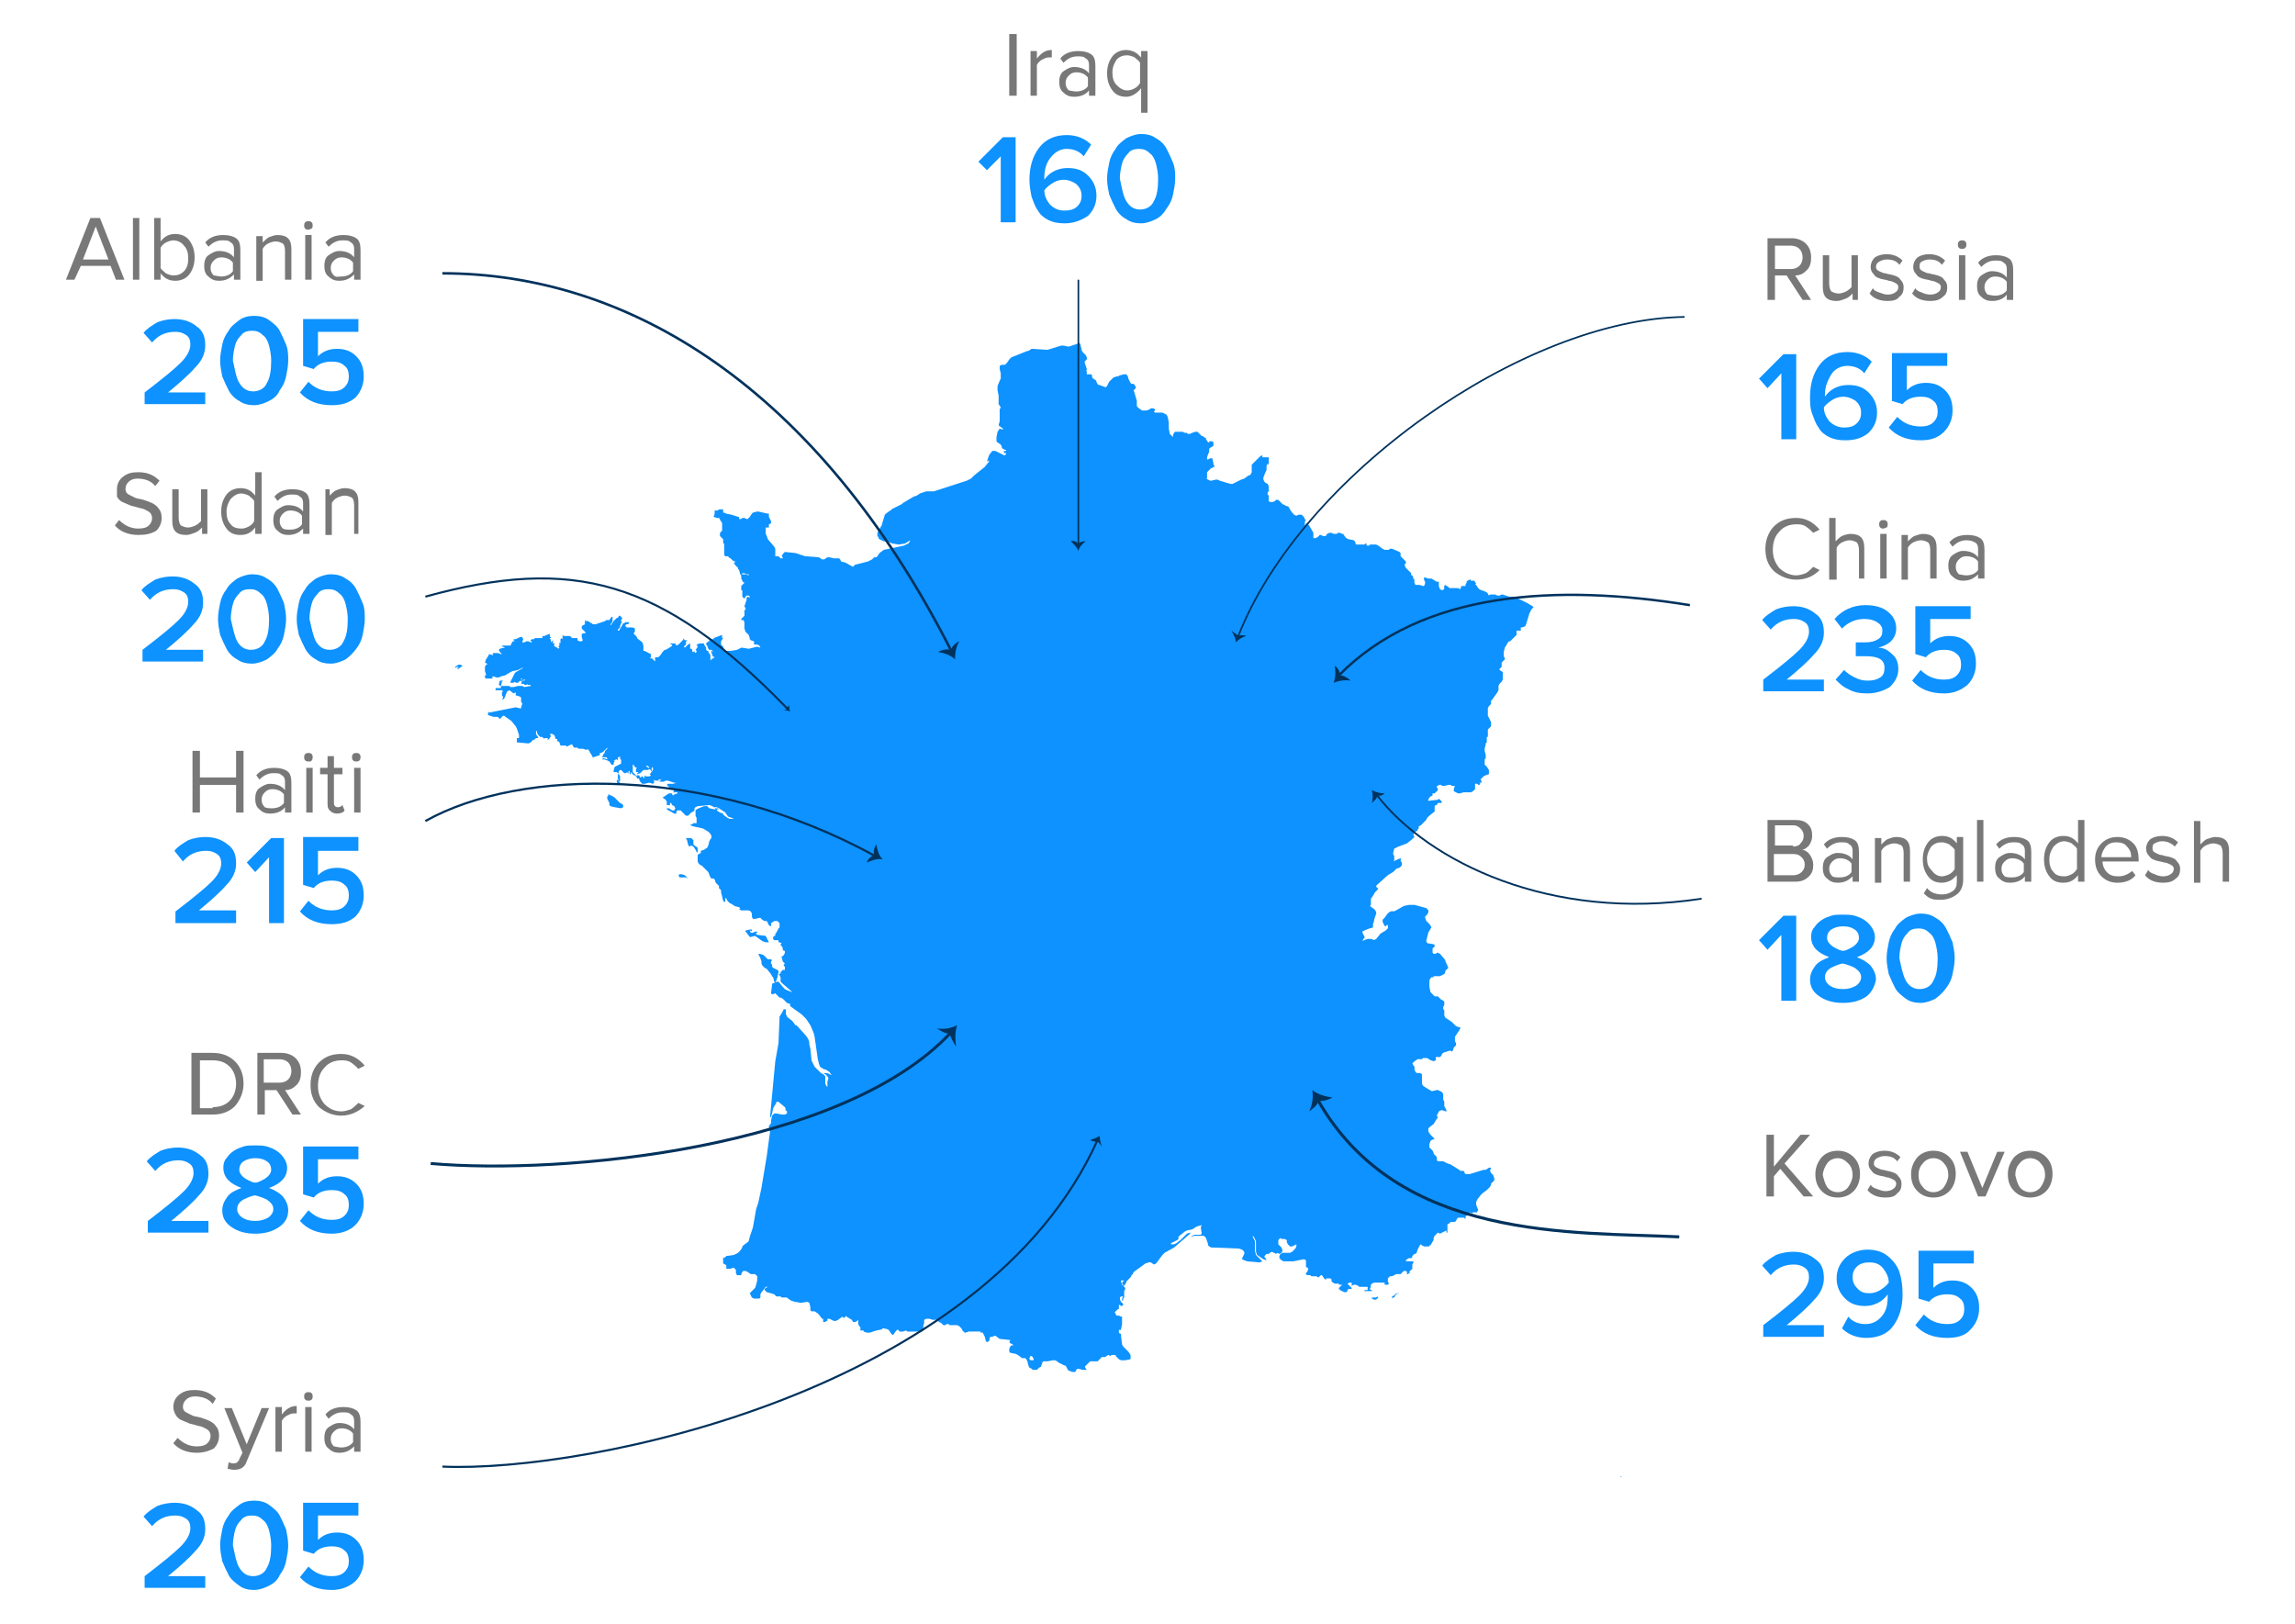 <?xml version="1.0" encoding="utf-8"?>
<!-- Generator: Adobe Illustrator 19.2.0, SVG Export Plug-In . SVG Version: 6.00 Build 0)  -->
<svg version="1.1" id="Layer_1" xmlns="http://www.w3.org/2000/svg" xmlns:xlink="http://www.w3.org/1999/xlink" x="0px" y="0px"
	 viewBox="0 0 215.8 152.7" style="enable-background:new 0 0 215.8 152.7;" xml:space="preserve">
<style type="text/css">
	.st0{fill:#0D92FF;}
	.st1{fill:none;stroke:#00325C;stroke-width:0.158;stroke-miterlimit:10;}
	.st2{fill:#00325C;}
	.st3{fill:#787878;}
	.st4{fill:none;stroke:#00325C;stroke-width:0.225;stroke-miterlimit:10;}
	.st5{fill:none;stroke:#00325C;stroke-width:0.172;stroke-miterlimit:10;}
	.st6{fill:none;stroke:#00325C;stroke-width:0.196;stroke-miterlimit:3;}
	.st7{fill:none;stroke:#00325C;stroke-width:0.283;stroke-miterlimit:10;}
	.st8{fill:none;stroke:#00325C;stroke-width:0.239;stroke-miterlimit:10;}
	.st9{fill:none;stroke:#00325C;stroke-width:0.273;stroke-miterlimit:10;}
	.st10{fill:none;stroke:#00325C;stroke-width:0.192;stroke-miterlimit:10;}
	.st11{fill:none;stroke:#00325C;stroke-width:0.206;stroke-miterlimit:10;}
	.st12{fill:none;stroke:#00325C;stroke-width:0.153;stroke-miterlimit:10;}
</style>
<g>
	<path class="st0" d="M152.5,138.8L152.5,138.8l-0.1,0l0,0.1L152.5,138.8L152.5,138.8l0,0.1L152.5,138.8L152.5,138.8L152.5,138.8
		L152.5,138.8L152.5,138.8L152.5,138.8z M152.5,139.2L152.5,139.2L152.5,139.2l0,0.1L152.5,139.2L152.5,139.2L152.5,139.2z M68,58
		L68,58L68,58L68,58L68,58L68,58L68,57.9L68,58L68,58L68,58z M131.4,121.6l-0.1,0l-0.1,0.1l-0.1,0.1l-0.2,0.1l0,0.1l0,0.1l0,0
		l0.1-0.1l0.1,0l0.1-0.2L131.4,121.6l0.1,0.1l0-0.1L131.4,121.6L131.4,121.6z M64.4,82.3l-0.3-0.1l-0.1,0l-0.1,0l-0.1,0.1l0.1,0.2
		l0.6,0l0.2,0.1l-0.1-0.1L64.4,82.3z M65.6,79.7L65.6,79.7l-0.3-0.2l-0.1-0.1l0-0.2l0-0.1l0-0.1L65,78.8l-0.1,0l-0.4,0l0.1,0.2
		l0.1,0.4l0.1,0.2l0.2-0.1l0.2,0.1l0.2,0.3l0.1,0.2l0.1,0.1l0-0.1l0-0.2L65.6,79.7z M43.5,62.6L43.5,62.6L43.5,62.6l-0.2-0.1l-0.2,0
		l-0.3,0.2v0.1l0.2-0.1l0.1,0l0,0.1l0,0l-0.1,0l0,0v0.1l0.1,0L43.5,62.6L43.5,62.6L43.5,62.6L43.5,62.6z M70.7,87.6L70.7,87.6l0-0.1
		l0-0.1l-0.1,0l-0.1,0l-0.4,0.1v0.1l0.1,0.1l0.3,0.4l0.1,0l0.4-0.1l0.7,0.5l0.3,0.1l0,0l0,0l0.1,0l0.1,0l0.1,0l-0.1-0.2l-0.1-0.2
		L72,88l-0.8-0.1l-0.1-0.1v-0.1h0.1v-0.1l-0.2,0l-0.2,0.1l-0.2,0l-0.1-0.2l0.1,0L70.7,87.6z M129.5,121.9L129.5,121.9l-0.1,0.1l0,0
		l0,0l0,0l-0.1,0l-0.2,0l-0.1,0l0,0.1l0.2,0.1l0.1,0l0.1,0l0.1-0.1l0.1-0.1L129.5,121.9L129.5,121.9L129.5,121.9z M58.3,75.5
		L58.3,75.5L58,75.2l0,0L57.8,75l-0.3-0.2l-0.1,0l-0.1-0.1h-0.1l0,0.1l-0.1,0.1l0,0.2l0.1,0.2l0.1,0.2l0,0.2l0.1,0.1l0.4,0.1
		l0.6,0.1l0.2-0.1l0-0.2l-0.1-0.1L58.3,75.5z M72.6,90.3l-0.1-0.1l-0.1,0l-0.1,0l-0.1,0L72,90l-0.2-0.2l-0.3-0.1l-0.2,0l0.2,0.4
		l0.1,0.3l0,0.1l0,0.1l0.1,0.2l0.2,0.2l0.2,0.1l0.4,0.5l0.1,0.2l0.1,0.1l0.1,0.4l0.1,0.1l0.1-0.2l0.1-0.3l0.1-0.5l0-0.1l-0.1-0.1
		L72.7,91l-0.1-0.1l0-0.1v-0.1l-0.1-0.1l0-0.1l0-0.1L72.6,90.3z M143.6,56.7l-1.2-0.6l-0.1,0l-0.4,0l-0.6-0.2l-0.1,0l-0.2,0.1
		l-0.1,0l-0.1,0l-0.2-0.1l-0.1,0l-0.1,0l-0.1,0l-0.1,0l-0.1,0L140,56l-0.1-0.2l-0.1-0.1l-0.2-0.1l-0.3-0.1l-0.2-0.1l-0.1-0.1
		l-0.2-0.3l-0.1-0.1l0,0l0,0l0.1,0l-0.1-0.2l-0.1-0.1l-0.3,0l0-0.1l-0.1,0l-0.2,0.1l-0.1,0.1l0,0.1l-0.1,0.2l0,0.1l-0.1,0l-0.2,0
		l-0.1,0l0,0.1l-0.1,0.2l0,0l0,0l-0.2-0.1l-0.7,0l-0.1,0l-0.1-0.1l-0.3-0.2l0,0l-0.1,0.1l0,0.1l0,0.1l0,0.1l-0.2,0.1l-0.2-0.1
		l-0.1-0.3l0-0.4l-0.2,0l-0.5-0.3l-0.1,0l-0.2,0l-0.3-0.1l-0.1,0l0,0.2l0.1,0.2l0,0.2l-0.1,0.2l-0.1,0l-0.3-0.1l-0.3,0l-0.1,0
		l-0.1-0.2l0-0.1l0-0.1l0-0.2h0l-0.1,0.1l0,0l0,0l0-0.1l0,0l0-0.1l-0.1-0.2l0,0l-0.1,0l0,0l0,0l0-0.1l0-0.1l-0.5-0.5l-0.1-0.2l0-0.1
		l0-0.1l0.1,0l0-0.1l0-0.1l-0.4-0.4l-0.1-0.1l0,0l0-0.1l0-0.1l0-0.1l-0.1-0.1l-0.7-0.3l-0.1,0l-0.1,0l-0.1,0.1l-0.1,0l-0.1,0l-0.2,0
		l-0.2-0.1l-0.4-0.3l-0.2-0.1l-0.2,0l-0.4,0l0,0.1l-0.2,0l-0.1,0l0,0.1V51l0,0.1l-0.1,0l-0.1,0.1l-0.1,0l-0.6,0l-0.1,0l-0.1-0.3
		l-0.1-0.1l-0.5-0.1l-0.2-0.1l-0.1-0.1l-0.2-0.3l-0.1,0l0,0l-0.2-0.1l-0.1,0l-0.1,0l-0.1,0.1l-0.1,0l0,0l-0.2,0l-0.2-0.1l-0.2,0h0
		l-0.2,0.1l-0.1,0.1v0l0,0.1l0,0l0,0l-0.1,0l-0.1,0l-0.1,0l-0.2-0.1l-0.1,0l0,0l-0.1,0.1l-0.1,0.1l-0.2,0.1l0,0l-0.2,0l0-0.1l0,0
		l0-0.1l0-0.1v-0.1l0-0.1l-0.4-0.7l-0.1-0.1l-0.2-0.1l0,0l0,0l0,0h0l0,0l0,0.1l0,0.1l0,0l0,0l-0.1,0l0,0v0l0-0.1l0-0.1l0-0.2v0l0,0
		l0.1,0l0,0l0,0l-0.1-0.2l-0.1-0.2l-0.2-0.2l-0.1,0l-0.1,0l-0.1,0l-0.2,0.1l-0.2-0.1l-0.1-0.1l0,0l-0.1-0.1l-0.2-0.3l-0.1-0.2
		l-0.1-0.1l-0.1,0l-0.2-0.1l-0.2-0.1l-0.3-0.3l-0.1-0.1l0,0l-0.1,0l-0.1,0l-0.1,0.1l-0.2,0.1l-0.1,0l0,0l-0.1,0l-0.1,0v0l-0.1-0.1
		l0-0.2v-0.2l0-0.1v0l-0.1-0.1l0-0.1l0-0.1l0.1-0.1l0,0l0,0l0,0l0-0.1l0,0l0-0.1l0-0.1l0-0.1l0-0.1l-0.1-0.2l0,0v0l-0.2-0.1
		l-0.1-0.1h0l-0.1-0.2l0-0.2l0.2-0.5l0.1-0.2l0,0l0-0.1l0-0.1l0-0.1l0,0l0-0.1l0.1-0.2v0l0,0l0.1,0.1l0,0l0-0.1l0-0.1l0-0.2l0-0.1
		l0-0.2L119,43l-0.2,0l-0.1,0l0-0.2l0,0l-0.2,0.1l-0.8,0.8l0,0.1l0,0.1l0,0.1l0,0l0,0l0,0l0,0l0,0l0,0.1l0,0.3l-0.1,0.2l0,0
		l-0.1,0.1l-0.1,0l0,0L117,45l-0.3,0.1l-0.8,0.4l-0.2,0l-1-0.3l-0.2-0.1l-0.2,0l-0.4,0.1l-0.1,0l0,0l-0.4-0.2h0l0.1,0l0-0.1l0-0.1
		l0-0.1l0-0.1l0,0h0l0-0.1l0-0.1l0,0l0,0l0.1-0.1l0.1-0.1l0.1-0.1l0.1-0.1l0.1,0l0.1-0.1l0.1,0l0-0.1v0l-0.1-0.1l0-0.1l0,0l-0.1-0.5
		l-0.1,0l-0.1,0l-0.2,0.1l0,0l-0.1,0l0-0.2l0,0l0.1-0.3l0.1-0.2l0-0.2l0-0.1l0,0l0.1-0.1l0.2-0.1l0,0l0.1-0.1l0-0.1l0-0.1l0-0.1
		l-0.1-0.1l-0.1,0l0,0l-0.1,0l-0.1,0h0l0,0.1l0,0l0,0h0l0,0l0,0l-0.1,0l0,0l-0.2-0.3l0-0.1l0,0l-0.2-0.1l-0.1-0.1l-0.1,0l-0.3-0.3
		l0,0l-0.1-0.1l-0.1,0l-0.1,0l-0.3,0.1l-0.2,0.1h-0.2l0,0l-0.1-0.1l-0.1,0l-0.1,0l-0.2-0.1l-0.3,0l-0.3,0l0,0l-0.1,0l-0.1,0.1
		l-0.1,0.2l0,0.1l0,0l0,0l0,0l0,0l0,0l0,0l0,0.1l-0.3-0.3l-0.1-0.5l0-0.6l-0.1-0.5l-0.1-0.2l-0.2-0.1l-0.2-0.1l-0.2,0l-0.5,0h0
		l-0.1-0.1h0l0.1-0.1l0,0l0-0.1l-0.1-0.1l0,0l-0.1,0l-0.1,0l0,0l-0.1,0l0,0l0,0l0,0l0,0l-0.1,0.1l-0.3,0.1l-0.1,0l-0.1,0l-0.1,0
		l-0.1,0l-0.3-0.2l-0.1-0.1l-0.1-0.1l0,0l0-0.1l0-0.4l-0.2-0.7l-0.1-0.3l0.1-0.1l0.1-0.1l0-0.1l-0.1-0.2l-0.1-0.1l0,0l-0.1,0v0
		l-0.1,0l-0.1-0.1l-0.1-0.2l-0.1-0.2l0-0.1l-0.1-0.2l-0.1-0.1l-0.2,0l0,0l-0.4,0.1l-0.2,0.1l-0.1,0l-0.3,0.1l-0.1,0.1l-0.1,0.1
		l-0.1,0.1l-0.1,0.1l-0.1,0.2l-0.1,0.2l-0.1,0.1l0,0l-0.1,0l0,0l0,0l0,0l-0.5-0.2l-0.1,0l0,0l-0.1-0.1l0,0l0,0l-0.1-0.2l0-0.1l0,0
		l-0.3-0.2l-0.1-0.1l0-0.1h0l0-0.1l-0.1-0.1l0,0l-0.1,0l-0.1,0l-0.1,0l-0.1,0l0,0l0,0l0-0.1l0-0.1l0-0.1l0,0l0,0l0,0l-0.1,0l0,0l0,0
		v0l0,0l0,0l0.1-0.1l0-0.1l-0.1-0.3l-0.1-0.3l0-0.1l0.1-0.1l0.1-0.1l0,0l0,0l0-0.2l-0.1-0.2h0l-0.3-0.3l-0.1-0.2l0-0.1l-0.1-0.4l0,0
		l-0.1-0.2l-0.1,0.1l-0.3,0.1l-0.6,0.2l-0.5-0.1l-0.1,0l-0.1,0l-1.3,0.4L97,32.8l-0.3,0.2l-0.1,0l-1.5,0.6l-0.2,0.2l-0.2,0.3
		l-0.1,0.1l-0.1,0.1l-0.2,0l-0.1,0L94,34.4l0,0.1l0,0.2l0.1,0.4l0,0.3l0,0.2l-0.1,0.2l-0.2,0.5l0,0.2l0,0.2l0.1,0.5l0,0.6l0,0.2
		l0.2,0.3L94,38.5l0,0.5l0,0.6l-0.1,0.4V40l0.4,0.3v0.1l-0.3-0.1l-0.2,0.3l-0.1,0.5l0,0.4l0.1,0.1l0.3,0.2l0.1,0.2l0,0.1l0.1,0.1
		l0.2,0.1l0.1,0v0.1h-0.2l0,0.1l0,0.1l0.1,0l0.1,0v0.1l-0.1,0.1l-0.1,0l-0.8-0.4l-0.3,0l-0.3,0.4l-0.2,0.6L93,43.3L93,43.4l-0.4,0.5
		l-1,0.8L91.3,45l-0.2,0.1l-0.2,0.1l-3.1,1l-0.7,0l-0.6,0.2l-0.3,0.2l-0.3,0.1l-1,0.6l-0.1,0.1l-1,0.5L83.8,48l-0.1,0l-0.4,0.3
		l-0.1,0.1l-0.3,1l-0.4,0.7l0,0.1l0,0.1l0,0.1l0.1,0.1l0,0.1l0.1,0.1l0.2,0.1l0.2,0.1l0.1,0h0.2l0.5,0.2l0.6,0.1l0.6-0.1l0.5-0.3
		l-0.1,0.2l-0.1,0.1l-0.4,0.2l-1.9,0.4L82.7,52l-0.2,0.3l-0.1,0.1l-0.2,0l-0.2,0.2l-0.4,0.2l-1.2,0.3l-0.2,0.2l-0.7-0.4l-0.4-0.1
		L79,52.6l-0.1-0.1h-0.5L78,52.4l-0.2,0l-0.3,0.2l-0.2,0L77,52.4l-1.3-0.1l-0.9-0.3l-1-0.1l-0.1,0.1l-0.1,0.1l-0.1,0.2l0.1,0.1v0.1
		l-0.1,0l-0.1,0l-0.1-0.1l-0.1-0.1l-0.1,0L73,52.3l-0.1,0l0-0.1l0,0l0-0.1l0-0.1l0-0.1l0-0.3l-0.1-0.2l-0.6-0.7l-0.1-0.3l-0.1-0.2
		L72,50l0-0.3l0-0.1l0.1,0l0.2,0l0-0.1l0-0.1l0-0.1l0.2-0.1l0-0.2l-0.2-0.4l0-0.2l0-0.1l-0.1,0l-0.9-0.2l-0.1,0l-0.4,0.1l-0.1,0.1
		l-0.2,0.3l-0.1,0.1l-0.1,0.1l-0.1,0l-0.2-0.1l-0.1,0l-0.1,0l-0.1,0.1l-0.1,0l-0.1,0l0-0.1l0-0.1l0,0l-0.1,0l-0.6-0.2l-0.5-0.1
		l-0.2-0.1l0,0l-0.1,0l0,0l0-0.1l0-0.1l0-0.1l-0.1,0l-0.2,0l-0.1,0L67.5,48l-0.1,0l-0.2,0l0,0.1l0,0.2l-0.1,0.3l0.3,0.1l0.2,0
		l0.1,0.1l0,0.1l0.1,0.1l0.1,0.2l0,0.2l0,0.4l0,0.1l-0.2,0.2l0,0.2l0,0.1l0.2,0.2l0.1,0.1l0,0.1l0,0.1l0,0.1l0.1,0.2l0,0.1l0,0.1
		l0,0.2l0,0.4l0,0.2l0.1,0.1l0.1,0l0.1,0l0.1,0l0,0l0,0l0,0.1l0.2,0.1l0.2,0.2l0.1,0.1l0.1-0.2H69l0.1,0.2v0.1H69l0.1,0.2l0.1,0.1
		l0.2,0.2l0,0l0,0l0,0.1l0.1,0.1l0.1,0.4l0.1,0.1l0.1-0.2l0.2,0l0.2,0.1l0.2,0v0.1l-0.3-0.1l-0.1,0L69.7,54l0,0.2l0,0.2l0.1,0.2
		l0.1,0.2l0-0.1l0,0l0.1,0.1l-0.1,0.1L69.8,55l-0.1,0.1l0,0.2l0,0.1l0,0.1l0.1,0l0,0.1l0,0.1l0,0.3l0,0.1l0.1,0.1l0.1,0.1l0,0
		l0.1-0.2l0.1-0.1h0.2l0.1,0.1v0.1l-0.2-0.1l-0.1,0.1l0,0.2L70,57l0,0.1l0.1,0l0,0.1l0,0.1l0,0.1l-0.1-0.1L70,57.4L70,57.9l-0.1,0.1
		l-0.1,0.1l-0.1,0.1v0.1l0.2,0l0.1,0.2l0,0.3l0,0.3l0.1,0.3l0.3,0.3l0.1,0.3l0,0.1l0.1,0.1l0.3,0.1l0,0l0,0.1l0,0.1l0,0.1l0,0l0,0v0
		l0.3,0l0.2,0.1l0.1,0.2l-0.3-0.1l-0.8,0.2l-0.6-0.1l-0.1,0l-0.4,0.2l-0.6,0.1l-0.6,0L68,60.8l-0.2-0.2l0-0.3l0.2-0.3L67.9,60l0-0.1
		l0-0.1l0-0.1L67.1,60l0,0.1h-0.3l-0.1,0l0,0.1v0.1l0,0l-0.1,0l-0.1,0.1l-0.1,0.1l0,0.1l0.1,0.1l0.1,0.3l0.1,0.1l0.1,0l0.1,0
		l0.1,0.1l0.1,0.1L67,61.3l0,0l0-0.1h-0.1l0,0.2l0.1,0.2l0,0.1l0.2,0.1L66.9,62l-0.1,0.1l0-0.3l0-0.2l-0.2-0.3l0,0l0-0.1l-0.1,0
		l-0.1-0.1l0-0.1l0-0.1l-0.2-0.3l0-0.1l-0.4,0l-0.3,0.1l0.1,0.2l0,0.1l0.1,0.1l-0.1-0.1l-0.1,0L65.5,61l-0.1,0.1l0.1,0.1l0,0v0.1
		l-0.1,0.1l-0.1-0.1l0-0.1l0-0.2l0,0.1l0,0.1l-0.1,0.1l-0.1,0l0-0.1l0-0.1L65,61l-0.1,0l0-0.1l0-0.3l0-0.1l-0.2,0.1l-0.2,0.2
		l-0.1,0.1l-0.1-0.1l0.2-0.2l0-0.1l0-0.1l0-0.1l0.1,0v-0.1l-0.1,0l-0.1,0l-0.1-0.1l0-0.1l-0.1,0.2L64,60.4l-0.2,0.2l-0.2,0.1
		l-0.1-0.2l-0.2,0L63,60.5l0.1,0.1l0.1,0v0.1l-0.1,0.1l-0.5,0.3l-0.1,0l-0.1,0.1l-0.1,0.1l-0.2,0.3L62,61.7l-0.1,0.1l-0.3,0l0,0.1
		l0,0.2l0,0.1l-0.1-0.1L61.4,62l-0.1-0.1l-0.1,0l-0.1,0l0.1-0.1l0-0.1l0-0.1l0-0.1l-0.4-0.2l-0.2-0.1l-0.1,0l0,0l0-0.1l0-0.1l0-0.1
		l0-0.1l0-0.1l-0.1-0.3L59.9,60l0-0.1l-0.1-0.1l-0.1-0.1l-0.1-0.1v-0.1l0,0l0.1-0.1l0-0.1v-0.1l0-0.1l-0.2-0.1l-0.4,0L58.9,59v-0.1
		h-0.1v-0.1l0.1-0.1l0.1,0l0.1,0v-0.1l0,0h0l0,0l0.1-0.1L59,58.5l-0.1,0l-0.1,0l-0.1,0.1l-0.1,0l-0.1,0.2l-0.3,0.5h-0.1v-0.1
		l0.2-0.2l0-0.1l0.1-0.3l0.1-0.1l-0.1-0.1v-0.1l0.1-0.1l0-0.1L58.4,58l-0.1-0.1l-0.1,0l-0.1,0.2l-0.1,0l-0.1,0.1l-0.2,0.2l-0.2,0.3
		l-0.1,0.1l0,0.1l0-0.1l0,0l0-0.1l0.1-0.1l0.1-0.2l0-0.2l0-0.2l-0.1,0l-0.2,0.3l-0.1,0H57l-0.1,0.1l-0.6,0.2l-0.1,0l-0.1,0.1l-0.1,0
		l-0.1,0l-0.2,0l0-0.1l0,0l0,0l0,0l-0.1,0l-0.3-0.2l-0.2,0l-0.1-0.1h0l0,0.1L55,58.7l-0.2,0.1l-0.1,0.1l0,0.2l0.3,0.3l0.1,0.1
		l-0.4,0.1l0,0.1l0,0.2l0.1,0.3l-0.1,0.1l-0.2,0l-0.2-0.1l0-0.2L54,60l-0.1,0l-0.1,0l-0.2-0.2l-0.1,0l-0.4,0l-0.1,0l-0.1-0.1l0,0.1
		l0,0.1l0,0.1l0,0.1l-0.1-0.1l-0.1,0.1l0,0.2l0,0.2l-0.1-0.1l0,0l0-0.1h0l0,0.2l0,0.1l0,0.1l-0.1,0.1l0.1,0.1l-0.1,0.1l-0.1-0.1
		l-0.2-0.1l-0.1-0.1v-0.1l0,0l0.1-0.1l-0.2,0L52,60.2l-0.2,0.2l0-0.1l0-0.1l0-0.1l-0.1,0V60h0.1v-0.1l-0.1,0l0-0.1l0-0.1l0-0.1l0,0
		l-0.3,0.1l-0.2,0.1l-0.1,0l-0.1,0l0,0.1l0,0.1l0,0.1L51,60.1h0l0-0.1l0-0.1h0l0,0.1L50.7,60l-0.2,0l-0.2,0l-0.1,0.1L50,60.1
		l-0.1,0.1l0,0.1l0.1,0v0.1h-0.1l-0.2-0.1l-0.1,0l-0.1,0l-0.2,0.1l-0.2,0l0.1-0.3l-0.1-0.2l-0.2,0l-0.2,0.1l-0.2,0.1l-0.2,0v0.1l0,0
		l0.1,0.1l-0.2,0L48,60.7l-0.2,0h-0.6v0.1l0.1,0l0,0l0,0l0,0l0.2,0.1l-0.1,0L47,61l-0.1,0.1l0.1,0.2l0.2,0.2l-0.1,0l-0.3-0.1l-0.1,0
		l-0.2,0l-0.1,0l-0.1,0.1l0.1,0.1l-0.1,0L46,61.5l-0.1,0.2L45.7,62l-0.1,0.3l0.2,0.1v0.1l-0.1,0l-0.1,0.2l0,0.2l0,0.2l0.1,0.3l0,0.1
		l-0.1,0l0,0.2l0.1,0.1l0.1,0l0.4,0l0.1,0l0-0.1l0-0.1l0,0l0.1,0l0.3,0.1l0.1,0l0.1,0l0.2-0.1l0.4-0.1l0.5-0.3l0.2-0.1l0.5-0.1
		l0.2-0.1l0.2-0.1l0.1,0l-0.7,0.4l-0.1,0.1L48,64.1v0.1l0.1,0l0.1,0l0.1,0l0.1-0.1l0.1,0.1l0,0l0,0l0,0l0.2,0l0.2-0.2l0.1,0.1l0-0.1
		l0-0.1l0-0.1h0.1v0.1H49V64l0.1,0l0.2-0.1h0.1L49.3,64L49.2,64l0,0l0,0l-0.1,0l0,0L49,64.3l0.3,0l0,0l0,0.1l0.1,0l0.1,0l0.1-0.1
		l0,0.1l0.1,0l0.2,0v0.1l-0.6,0.1l-0.2-0.1l0.1,0l0,0l0,0l-0.5,0l-0.4,0.1l-0.1,0l-0.1,0l-0.1,0l-0.1-0.1l-0.1,0l-0.7,0l-0.2-0.1
		l0.1-0.4L47.3,64l-0.1,0.1l-0.1,0.4l0,0l0,0.1l0,0.1l-0.1,0l-0.1,0l-0.1,0l-0.1,0l-0.1,0l0,0.1l0,0.1l0.5,0l0.1,0l0.1,0.1l0,0
		l-0.1,0.1l0,0.1l0,0.1l0,0.1l0.1,0.1l0,0.1l-0.1,0.2l0.2-0.1l0.1-0.2l0.1-0.3l0.1-0.2l0.2-0.1l0.4,0.3l0.2-0.1l0,0.1l0,0.1l0,0.1
		l0.1,0l0.3,0.1l0.1,0.1l0,0.3l0,0.1l0.1,0.1l0,0.1l-0.1,0.3l0,0.1l-0.1,0l-0.4-0.1l-2.5,0.5l0,0l-0.1-0.1l0,0l0,0l0,0l0,0l0,0.1
		l0,0.1l0,0.1l-0.1,0l0.6,0.2l0.3,0l0.1,0l0.2,0.2l0.1-0.1l0.1-0.1l0.1-0.1l0.1,0l0.7,0.5l0.4,0.5l0.1,0.2l0.1,0.3l0.1,0.3l0,0.2
		l0,0.1l-0.1,0h-0.1l0,0l0,0.1l0,0.2l0,0.1l1.1,0.1l0.2-0.1l0.1-0.1l0.2-0.2v-0.1h-0.2v-0.1l0,0l0,0L50,69.5l0-0.1l0.1,0l0.1,0.2
		l0.1-0.1l0.1-0.1l0.1,0l0.1,0v-0.1l-0.1-0.1l-0.1-0.2l0-0.2l0.1-0.1l0,0.2l0.1,0.2l0.1,0.1l0.1,0.1l0.1,0l0.1,0l0.2,0.2l0-0.1
		l0.1,0l0.1,0l0.1,0l0,0.1l0,0.1l-0.1,0l-0.1,0l0.2,0l0.2-0.2l0.1-0.2l-0.1-0.2l0.2,0l0.2,0.1l0.1,0.2l0,0.1l0.1,0.1l0,0l0.1,0
		l0,0.1l0,0.1l0.1,0l0.1,0.1l0.1,0.3l0,0l0.1,0l0.2,0l0.2,0l0.1,0.1l0.4-0.2l0.1,0l0.1,0.2l0.1,0.1l0.3,0l0,0l0.1,0.1l0.1,0l0.1,0
		l0.2,0l0.3,0.1l0.1,0l0.1-0.1l0,0.1l0,0l0.1,0.1l0.1,0.2l0.2,0.3l0,0.1l0.1,0l0.6-0.2v-0.1l0-0.1l0,0l-0.1,0l0.2,0l0.2-0.1l0.2-0.2
		l0.2-0.2v0.1l-0.1,0.1l-0.1,0.1l-0.1,0.3l0,0l-0.1,0l0,0v0.1l0,0.1l0,0l-0.1,0v0.1l0.3,0l0.1,0l0.1,0.1v0.1l-0.3-0.1l-0.1,0
		l-0.1,0.1l0.2,0l0.3,0.1l0.2,0.1l0.2,0.3l0.1,0l0.1,0l0-0.1l0-0.1l0.1-0.1l-0.1-0.1l0,0l0.1,0l0.1-0.1l0.1,0l0.1,0.1l0,0l0,0l0,0
		l0,0l0-0.2l0-0.1l-0.1-0.1l-0.1,0l0.1,0l0.1,0.1l0.1,0l0.1-0.1h0l0,0.1l0,0.2l0,0l0.1,0l0,0v0.1l0,0.1l0,0.1l0,0.1l-0.6,0.3
		l-0.1,0.3l0,0.1l0,0.1l0.1,0l0.1,0l0.1,0l0.1,0.1l0.1,0.1l0.1,0.2l0,0.3l0,0.2L58,73.3l0,0.1l0,0.1l0.1,0.3h0l0-0.1l0.2,0l0.1,0
		l-0.2-0.2l-0.1-0.3l0-0.3l0.1-0.4l0,0l0,0l0,0l0.1-0.1l0.1,0l0.1,0.1l0.1,0.1l0,0l0,0l0.1,0.1l0.1,0l0.2-0.1l0,0.1l0,0l0.1,0l0-0.1
		l0-0.1l0.1,0l0,0.2l0,0.1l0.1,0l0-0.1l0-0.1l0.1,0.1l0.1,0.1l0.1,0.1l0.1,0l0.1,0.1l0,0l0,0l0,0l0-0.1l-0.1-0.1l-0.1-0.1l-0.1-0.1
		l0-0.1v-0.3l0-0.1l0-0.1l0-0.1h0.1l0,0.1l0.1,0.1l0.1,0.1l0.1,0l-0.1,0.1l0,0.1l0,0.1l0,0.1h0.1l0,0l0,0l0.1,0v0.1h-0.1v0.1
		l0.3-0.1l0.1-0.1l0.1-0.1l0.1-0.1l0.4,0l0.2-0.1L60.7,72l0.2,0l0.1,0.1l0.1,0.1L61,72.2l-0.2,0l0.4,0.2l0,0.1l0.1,0l0,0l0-0.1
		l-0.1-0.1l0.1,0l0-0.1l0-0.1l-0.1-0.1V72l0.2,0.2l0,0.2l-0.3,0.4l0.1,0.1L61.1,73l-0.2,0L60.7,73l-0.1-0.1l0,0.2l0,0.1L60.4,73
		l-0.1,0l0,0l0,0.1h-0.1l-0.1-0.2h-0.2l-0.1,0.1l0.1,0.1l0,0.1l0,0l0,0l0.1,0l0.1,0l0,0.1l0,0l0.1,0.2l0,0l0.1,0.1l0.1,0.1l0.1,0
		l0.1,0l0.4-0.1l0.1,0l0.3,0.1l0.1-0.1l0-0.3l0.1,0.1l0.1,0l0.2,0l0-0.1l0,0l0,0l-0.1,0l0.1,0l0.1,0l0.1,0l0.1-0.1l-0.1,0.2
		l-0.1,0.1L62,73.4l-0.1,0l0.1,0.1l0,0l0,0l0.1,0h0.3l0.2-0.1l0.1,0l0.1,0l0.6,0.2l0.1,0l0.2,0l0.1,0l-0.2,0l-0.3,0.1l-0.5,0
		l-0.1,0.1l0.1,0.1L63,74.1l0.1,0.1l0.2,0l0.1,0.1l-0.1,0.2l0.1,0l0.2,0l0.1,0l0,0.1l-0.3,0.1l-0.1,0.1l-0.1-0.1l0,0l0,0l0-0.1
		l-0.1,0l-0.1,0l-0.1,0l-0.6,0.4l0.3,0.2l0.1,0.2l0,0.3H63l0-0.1l0,0l0-0.1l0,0l0,0l0.1,0l0.1,0.2l0.2,0.1l0.1,0.2l-0.1,0.2l-0.2,0
		l-0.3-0.2l-0.2,0v0.1l0.7,0.4l0.2,0l0,0l0-0.1l0-0.1l0.1-0.1l0.1,0l0.1,0l0.1,0l0.1,0.1l0.2,0.2l0.1,0.1l0.1,0.1l0.2,0l0.1-0.1
		l0.2-0.2l0.2-0.1l0.1-0.1l0-0.1l0-0.1l0.1-0.1l0.2-0.1l1.1-0.1l0.3,0.1l0.1,0.1l0.1,0l0.2,0l0.2,0.1l0.3,0.2l0.3,0.2l0.2,0.3
		l0.1,0.1l0.3,0.1l0.2,0.1l-0.4,0l-0.2-0.1L68,76.6L68,76.5l-0.3-0.1l-0.3-0.2v-0.1h0.2l-0.1-0.1l-0.1,0l-0.1,0h-0.1l0.1,0.1l-0.1,0
		L66.7,76l-0.1-0.1l-0.1-0.1l-0.1,0l-0.1,0l-0.1,0L65.7,76l-0.2,0.1l-0.1,0.1l0,0.1l0,0.1l0,0.1l0,0.2l0.1,0.2l0,0.2l0,0.2l0,0.1
		l-0.1,0l-0.2,0l-0.1,0.1L65,77.5l-0.1,0.1l0.3,0.1l0.9,0.2l0.5,0.3l0.1,0.1l0.1,0.1l0.1,0.2l0,0.2l-0.1,0.1l-0.1,0.2l-0.1,0.4
		l-0.1,0.2l-0.3,0.2L65.9,80l0,0.2l-0.2,0.1l-0.1,0.1l0,0.2l0,0.2l0,0.2l0.1,0.2l0.1,0.1l0.2,0.1l0.2,0.2l0.4,0.4l0.2,0.5l0.1,0.1
		l0.1,0l0.1,0l0.1,0.1l0.1,0.3l0.1,0.1l0.1,0.1l0.1,0.1l0,0.1l0,0.1l0.1,0.1l0.1,0.1l0,0.2l0.2,0.8l0.1,0.1l0.1,0l0,0l0-0.1l0-0.2
		l0-0.1l0.1,0.1l0.1,0.2l0.1,0.1l0.1,0.1l0.2,0.1l0.3,0.2l0.4,0.1l0.1,0.1l-0.1,0.1l0.2,0.1l0.5,0l0.2,0l0.2,0.1l0.1,0.2l0,0.3
		l0.1,0.2l0.2,0l0.4-0.1l0.1,0l0.2,0.2l0.2,0.1l0.1,0l0.1,0l0.1,0.2l0.1,0.2l0.2,0.1l0-0.3l0.3-0.2l0.3,0l0.2,0.2l0,0.2l0,0.1l0,0.1
		l-0.1,0.1L73,87.7l-0.1,0.1l0,0.2l-0.1,0l-0.1,0.1l0,0.1l0,0.1l0.1,0.1l0.1,0l0.1,0l0.1,0l0.1,0l0,0l0,0l0,0.1l0,0.1l0,0l0.1,0
		l0.2,0.1l-0.1,0.1v0l0,0l0,0.1l0,0l0.1,0l0,0l0,0l0,0.1l0.1,0.1l0,0.1l0,0.1l0.1,0.1l0.1,0l0,0.1l0,0v0.1l-0.1,0.2l-0.1,0.1l-0.1,0
		L73.5,90l0.1,0.4l0.1,0.1l0.1,0.1l0,0l-0.1,0.1l0,0l0,0.1l0.1,0.1l0,0.1l0,0.1l0,0.1l0,0l-0.1,0l-0.1,0l-0.1,0.1l-0.1,0.1l0,0
		l0,0.1l-0.1,0.1l-0.1,0l0.1,0.1l0.1,0.2l0,0.2l0,0.1l0,0.1l0.2,0.2l0.7,0.6l0.2,0.2l-0.5-0.2L73.8,93l-0.1-0.1l-0.5-0.6l-0.1,0
		l-0.5,0.2l0,0.1l-0.1,0.8l0.1,0.1l0.3-0.1l0.1,0.1l0.1,0.1l0.1,0.1l0.1,0.1l0.1,0l0.2,0.1l0.4,0.4l0.3,0.1l0,0l0,0.2l0,0l1.1,0.8
		l0.4,0.4l0.2,0.3l0.2,0.3l0.3,0.7l0.1,0.4l0.3,2.1L77,100l0.1,0.3l0.3,0.2l0.3,0.1l0.3,0.2l0.2,0.3l-0.2-0.1l-0.2-0.1l-0.2,0
		l-0.2,0l0.2,0.1l0.2,0.2l0.1,0.2l-0.1,0.3l0,0.1l0,0.3l0,0.1l-0.1-0.1l-0.1-0.2l0-0.2l0-0.2l0-0.2l0-0.1l-0.1-0.1l-0.1-0.1
		l-0.2-0.1l-0.3-0.3l-0.3-0.3l-0.3-0.6l0-0.1l-0.1-1l-0.1-0.4l0-0.2l-0.1-0.3l-0.2-0.3l-0.9-1l-0.1,0L74.5,96L74,95.6L74,95.5
		l-0.1-0.1l0-0.1l0-0.1l0-0.1l0,0l0-0.1l0-0.1l0,0l-0.1,0l-0.1,0l-0.1,0.2l-0.3,0.5l0,0.2l-0.1,2.3l-0.3,1.7l-0.5,5.3l0.1-0.1
		l0.1-0.3l0.1-0.5l0.3-0.5l0-0.1l0,0l0,0l0,0l0,0l0.1,0l0,0l0,0l0,0l0.1,0l0.6,0.5l0.1,0.2h-0.1l0.2,0.2l0,0.2l-0.2,0.1l-0.3,0
		l-0.5-0.1l-0.2,0l-0.2,0.2l-0.1,0.5l0,0.1l0,0.1l-0.2,0.3l0,0.1l0.1,0.3l0,0.2l-0.1,0.7l-0.2,1.5l-0.5,3l-0.3,1.4l-0.2,0.6
		l-0.3,1.7l-0.2,0.6l-0.1,0.3l-0.1,0.4l-0.1,0.1l-0.4,0.3l-0.1,0.1l0,0.1l-0.2,0.3l-0.1,0.1l-0.1,0.1l-0.2,0.1l-0.2,0.1l-0.7,0.1
		l-0.1,0.1l-0.1,0.1l-0.1-0.1l0,0.3l0,0.2l0,0.1l0.2,0.1l0.1,0.1l0,0.2l0,0.1l0.1,0l0.1,0l0.2,0l0.2-0.1l0.1,0l0.1,0.1l0.1,0.1
		l0,0.1l0,0.1l0,0.1l0.1,0.2l0,0l0.1,0l0.1,0l0.1,0l0.1,0l0-0.1l0.1-0.2l0.1-0.1l0.2,0l0.2,0.1l0.3,0.2l0.1,0l0.1,0H71l0.2,0.2
		l0,0.4l-0.1,0.4l-0.1,0.3l-0.1,0.1l-0.3,0.3l-0.1,0.1l0.1,0.2l0.1,0.2l0.2,0.1l0.2,0l0.2,0l0.1,0l0.1-0.1l0-0.3l0.1-0.2l0.1-0.1
		L72,121l0.2,0l-0.2,0.1l-0.1,0.1l0,0.1l0.1,0.1l0.1,0.1l0.4,0.1l0.3,0.1l0.2,0.2l0.3,0l0.1,0l0.1,0.1l0.1,0l0.3,0l0.1,0l0.1,0.1
		l0.3,0.2l0.3,0.1l0.6,0.1l0.6-0.1l0.2,0.1l0.1,0.4l0,0.1l0,0l0,0.1l0,0.1l0.1,0.1l0.1,0l0.1,0l0.1,0l0.3,0.2l0.1,0.1l0.3,0.4l0,0
		l0,0l0,0l0,0h0.1l0,0l0,0.1l0,0.1l0,0.1l0.1,0l0.1,0l0.1-0.1l0.1,0l0-0.2l0.2,0l0.4,0.2l0.2,0l0.2-0.1l0.4-0.3l0.1,0.1l0.1,0
		l0.1-0.1l0-0.1l0.1,0.1l0.5,0.3l0.1,0.2l0.2,0l0.2-0.1l0.1-0.1l0,0.2l0,0.2l0.1,0.2l0.1,0.1l0,0.1l0,0.1l0,0.1l0.1,0l0.1,0l0.1,0
		l0,0.1l0,0l0.3,0.1l0.3,0l0.6-0.2l0.5-0.1l0.1-0.1l0.1,0l0.4,0.1l0.1,0.1l0.2,0.3l0.1,0.1l0.1,0l0.2-0.3l0.1-0.1l0.1-0.1l0.2,0.2
		l0,0l0,0l0,0l0,0l0.2,0l0.1,0l0.3-0.1l0.1,0.1l1,0l0.3,0l0.1,0l0.1-0.1l0-0.2L87,125l-0.1-0.1l-0.1,0l0-0.1l0,0l0.1,0l-0.1-0.1
		l0.1-0.3l0-0.2l0-0.1l0.2-0.1l0.2,0l0.1,0l0.3,0.1l0.1,0l0.1,0l0.1,0l0.3,0.2l0.2,0.1l0.1,0.1l0.1,0.1l0.1,0l0.1,0l0.1-0.1l0.1,0
		l0.1,0l0.1,0.1l0.1,0l0.6,0l0.2,0.1l0.1,0.1l0.1,0.1l0.1,0.2l0.1,0.1l0.1,0.1l0.1,0l0.3-0.1l0.9,0l0.2,0l0,0.1l0,0l0.1,0l0.1,0
		l0.1,0.2l0.1,0.2l0.1,0.4l0.1,0.1l0.2-0.1l0.1-0.4l0.2,0l0.2-0.1l0.1,0l0.4,0.3l0.1,0l0.9,0.1l-0.1,0.2l0.1,0.1l0.2,0.1l0.1,0.1
		l-0.2,0l-0.1,0.1l-0.1,0.2l0,0.3l0,0l0,0l0,0l0,0l0.1,0.1l0.5,0.1l0.2,0.1l0.4,0.3l0.2,0l0.1,0l0.1,0.1l0.1,0.2l0.1,0.4l0.1,0.2
		l0.2,0.1l0.1,0.1l0.1,0l0.2,0l0.1,0l0.1-0.1l0.1-0.1l0.2-0.1l0-0.1l0.1-0.2l0-0.1l0.1-0.1l0.4,0l0.5-0.1l0.2,0l0.2,0.1l0.1,0.1
		l0.4,0.2l0.2,0.1l0.1,0l0.1,0.2l0.1,0.2l0.1,0.1l0.1,0l0.2,0.1l0.1,0l0.1,0l0.1,0l0.1-0.2l0.1-0.1l0.1,0l0.4,0.1l0.2,0l0.2,0l0,0
		l-0.1-0.1l-0.1-0.2l0.1-0.1l0.3-0.3l0.1-0.1l0.2,0l0.3,0l0.2,0l0.1-0.1l0.2-0.2l0.1-0.1l0.1,0l0.1,0l0.1,0l0.3-0.2l0.2,0.1l0.1-0.1
		l0.1,0l0.2,0l0.1,0l0,0.1l0.1,0.1l0.1,0.1l0.1,0.1l0.2,0.1l0.2,0l0.2,0l0.5-0.1l0-0.1l0-0.3l-0.2-0.3l-0.5-0.5l-0.1-0.2l-0.1-0.8
		l0-0.1l0-0.1l0,0l-0.1,0l0,0l-0.1-0.1l0-0.1l0-0.1l0.1-0.1l0.1,0.1l0,0l0-0.1l0.1-0.5l0-0.2l0-0.2l0-0.2l0-0.1l-0.1,0l-0.2-0.1
		l-0.1,0l-0.1,0l-0.1-0.1l0-0.1l-0.1-0.1l0.3-0.3l0.1,0l0-0.1l0-0.2l0-0.1l0.1,0l0.1,0.1l0.1,0l0.1-0.1l0-0.1l-0.2-0.2l-0.1-0.2
		l0-0.2l0.1-0.1l0.2,0l-0.1,0.2l0,0.1l0,0.1l0.1,0l0-0.1l0-0.1l0.1-0.1l0-0.1l0-0.1l0-0.3l0-0.1l0.1-0.2l0-0.1l-0.1-0.1l-0.1-0.1
		l-0.1-0.1l-0.1-0.3l0-0.1l0.1,0h0.2l0,0l-0.1,0.1l-0.1,0.1v0.1l0.1,0.1l0,0.1l0,0l0.1,0l0.2-0.3l0-0.1l0.1-0.1l0.2-0.2l0.1-0.1
		l0.1-0.2l0.1-0.1l0.1-0.2l1.1-0.8l0.3-0.1l0.2,0l0.3,0.2l0.2-0.1l0.6-0.8l0.2-0.2l0.9-0.5l1.5-1.3v-0.1l-0.3,0.1l-0.2,0.2l-0.4,0.4
		l-0.4,0.3l-0.2,0.1l-0.3,0v-0.1l0.6-0.3l0.1-0.1l0-0.2l0.1-0.1l0.5-0.4l0.2-0.1l0.5-0.1l0.3-0.2l0.2-0.1l0.4-0.1l-0.1,0.2L113,116
		l-0.1,0.1l-0.2,0l-0.4,0l-0.2,0.1l-0.1,0.1l0.3-0.1l0.5,0l0.4,0l0.2,0.2l0,0l0.2,0.6l0,0.1l0.1,0.1l0.2,0.1l0.2,0l2.4,0.1l0.3,0.1
		l0.2,0.2l0,0.2l-0.1,0.2l-0.1,0.2l0,0.1l0.2,0.1l0.3,0.1l1.1,0.1l0.3-0.1l-0.2-0.2l-0.2-0.2l-0.2-0.2l-0.1-0.4v-0.8l0-0.1l-0.2-0.4
		v-0.1l0.1,0.1l0.1,0.2l0.1,0.2l0,0.2l0,0.2l0,0.6l0.1,0.3l0.3,0.2l0.3,0.2l0.3,0.1l-0.1-0.2l-0.1-0.1l0-0.1l0.1-0.1l0.1-0.1l0.2,0
		l0.1-0.1l0.2-0.1l0.4,0.2l0.1-0.1l0.2,0.1l0.2-0.1l0.1-0.2l-0.1-0.3l-0.1-0.1l-0.1-0.1l-0.1-0.1l0-0.2l0-0.1l0-0.1l0.1-0.1l0.1-0.1
		l0,0l0.1,0.1l0,0l0.2,0l0.1,0l0.2,0.1l0,0.1l0,0.1l0.1,0.2l0.2,0.2l0.2,0l0.2-0.1l0.2-0.1l0,0.2l-0.1,0.2l-0.2,0.2l-0.1,0.1
		l-0.2,0.1h-0.7l-0.2,0.1l-0.1,0.2l0,0.2l0.2,0.2l0.2,0.1l0.5,0l0.1,0l0.3,0l1-0.2l0.2,0.1v0.5l0,0.1l0.1,0.1l0.1,0l0,0l0,0.1l0,0.1
		l-0.1,0.2l-0.1,0.1l0,0.1l0.1,0.1l0.1,0l0.2,0l0.1,0.1l0.1,0l0.2,0l0.2,0l0.1,0.1l0,0l0.1,0l0.1-0.1l0.1-0.1l0.1,0l0.2,0.3l0.1,0.1
		l0.1,0l0,0l0,0l0,0l0,0l0,0l0-0.1l0,0l0.4,0l0.1,0.1l0,0.2l0.3,0.2l0.1,0l0.2,0l0.1,0l0,0.1l0.1,0l0.1,0l0.1,0l0,0L126,121
		l-0.1,0.1l0,0.1l0.1,0.1l0.4,0.2l0.2,0l0.1-0.1l0-0.1l0.1-0.1l0.1,0l0.2,0v-0.1l-0.1-0.1l-0.2-0.2l-0.1-0.1l0.2-0.1l0.1,0l0.1,0
		l0,0.1l0,0.1l0,0.1l0.2-0.1l0.2,0l0.2,0.1l0.1,0.1l0.1,0l0.6,0l0.1,0v0.1l0,0.2l0,0l-0.3,0v0.1l0.1,0l0.5,0l0.1,0v-0.1H129l-0.1,0
		l-0.1-0.1l0.1-0.2l0-0.2l0.1-0.1l0.2-0.1l0.1,0l0.5,0l0.1,0l0.1,0l0.1,0l0.1,0l0,0.1l0,0.1l0,0l0.3,0l0.1-0.1l-0.1-0.2l0-0.1l0-0.1
		l0-0.1l0.1-0.1l0.1-0.1l0.2,0l0.2-0.1l0.2-0.1l0.1,0l0.2,0l0.1,0l0.1-0.1l0.1-0.1l0.1-0.1l0.2,0l0.1,0.1l0,0.1l0,0.1l0,0l0.1,0
		l0.1-0.1l0.1,0l-0.1-0.1l0.3-0.3l0-0.1l0,0l0,0l0,0l0-0.1l0-0.1l0,0l0,0l0-0.1l0.1-0.2l0-0.1l-0.7,0l0,0l0-0.1l0.1-0.1l0.2-0.1
		l0.2,0l0.1-0.1l0-0.1l0.1-0.1l0.1-0.1l0.1,0l0.1-0.1l0.1-0.3l0.1-0.2l0.1-0.2l0.1-0.1l0.1,0.1l0.2,0.1l0.4,0l0,0l0-0.1l0,0l0,0.1
		l0,0l0,0l0.1,0l0,0l0,0l0-0.1l0,0h0.1l0,0l0,0l0.3-0.5l0,0l0,0l0-0.2l0,0l0.1-0.2l0.1-0.1l0.1-0.1l0.1-0.1l0.2,0.1l0.2-0.1l0.2-0.1
		l0.2-0.1l0,0l0,0.1l0,0.1l0.1,0l0,0l0,0l0-0.1l0-0.1l0-0.5l0-0.1l0.1,0l0.1-0.1l0.1-0.1l0.1,0l0.1,0l0.1,0l0.1,0l0.1-0.1l0.1-0.2
		l0.1-0.1l0.1,0l0.1,0l0.4,0l0,0.1l0,0l0.1,0l0-0.1l0-0.1l0.1-0.1l0.1,0l0-0.1l0.1-0.1l0.1-0.1l0.2,0.1l0.1-0.1l0.1,0l0.1,0l0.1,0
		l0,0l0.1,0l0,0l0-0.1l0,0l0,0l0,0h0l0.1-0.1l-0.2-0.5l0-0.3l0.1-0.2l0.3-0.4l0.2-0.2l0.4-0.3l0.2-0.2l0.1-0.1l0.1-0.2l0-0.1
		l0.1-0.1l0.1-0.1l0.1-0.1l0-0.2l-0.1-0.3l-0.2-0.2l-0.1-0.2l0.1-0.3l-0.2,0l-0.3,0.2l-0.2,0l-1.3,0.4l-0.3,0l-0.1,0l-0.1-0.1l0-0.1
		l-0.1-0.1l-0.1,0l-0.2,0l-0.1-0.1l-0.8-0.5l-0.3-0.1l-0.4-0.2l-0.1,0l-0.1,0l-0.1,0l-0.1,0l-0.1,0l-0.1-0.1l0-0.1l0-0.1l0-0.1
		l-0.1-0.1l-0.1-0.1l-0.1-0.1l0-0.1l-0.1-0.2l-0.1-0.1l-0.2-0.2l0,0l0-0.1l0-0.1l0-0.1l0.1-0.3l0.1-0.1l0.3-0.1l-0.2-0.2l-0.2-0.2
		l-0.2-0.3l0-0.3l0.1-0.1l0.4-0.3l0.3-0.5l0.1-0.1l-0.1-0.2l0.1-0.2l0.1-0.2l0.2-0.1l0.1,0l0.3,0.1l0.1,0l0-0.1l-0.2-0.4l0-0.1
		l0-0.3l-0.1-0.2l0,0l0-0.2l0,0l0-0.1l0,0l0,0l0-0.1l0-0.1l-0.1-0.2l-0.4-0.2l-0.1,0l-0.4,0.1l-0.1,0l-0.5-0.3l-0.3-0.2l-0.1-0.2
		l0-0.6l0-0.3l-0.2-0.1l-0.3,0l-0.1-0.1l-0.1-0.2l0-0.1l0-0.1l0-0.1l-0.1-0.1l-0.1-0.2l0.1-0.1l0.1-0.1l0.3-0.2l0.1,0l0.1,0l0.1,0
		l0.1,0l0.1-0.1l0.1,0l0.3,0l0.3,0.2l0.3,0.1l0.2-0.1l0-0.1l0,0l0-0.1l0-0.1l0.1,0l0.2,0l0.1,0l0.1-0.1l0.1-0.2l0.1-0.1l0.3-0.1
		l0.3-0.1l0.1,0l0.1,0.1l0,0l0.1-0.1l0.1-0.3l0.2-0.2v-0.2l-0.1-0.2l0-0.3l0-0.1l0.2-0.3l0.2-0.3l0.1-0.2l0-0.1l-0.1,0l-0.3-0.1
		l-0.1-0.1l-0.1-0.1l-0.1-0.1l-0.1-0.1l-0.3-0.2l-0.3-0.2l-0.1-0.2l0-0.4l0-0.1l-0.1-0.1l0-0.1l0-0.1l0.1-0.2l0-0.1l0-0.2l-0.1-0.1
		l-0.2-0.1l-0.1-0.1l-0.2-0.2l-0.1,0l-0.2,0l-0.2-0.2l-0.2-0.2l-0.1-0.5l0-0.2l0-0.2l0-0.2l0.1-0.2l0.1-0.1l0.2,0v0l0,0l0-0.1l0,0
		l0,0l0.1,0l0,0l0.1,0l0.2,0l0.2,0l0.2-0.1l0.2-0.1l0.1-0.2l0-0.1l0.1-0.1l0.1-0.1l0.1-0.1l-0.1-0.1l0-0.1l-0.1-0.2l-0.1-0.2l0-0.1
		l0,0l-0.5-0.6l-0.2-0.1l-0.1,0l-0.1,0.1l-0.1,0l-0.1,0l-0.1-0.1l0,0l0,0l0-0.1l0,0l0-0.1l0-0.1l0,0l0-0.1l0.1-0.1l0.1-0.1l0-0.1
		l-0.1-0.1l-0.6-0.1l-0.1-0.2l0.1-0.4l0.1-0.4l0.3-0.5l-0.2-0.3l-0.3-0.3l-0.1-0.3l0-0.1l0.2-0.2l0.1-0.2l0-0.2l-0.1-0.1l-0.1-0.1
		l-1.1-0.3l-0.5,0l-0.5,0.1l-0.7,0.4l-0.2,0.1l-0.3,0l-0.2,0.1l-0.2,0.2l-0.2,0.3l-0.2,0.2l0,0.1l0,0.1l0.1,0.2l0,0l0.1,0.2l0,0
		l0.1,0l0.1-0.1l0.1,0l0,0.3l-0.2,0.2l-0.5,0.3l-0.4,0.5l-0.2,0.1l-0.3-0.1l-0.3,0l-0.3,0.1l-0.2,0.1l0.1-0.2l0.1-0.1l0-0.1
		l-0.1-0.2l-0.1-0.2l0-0.1l0.2-0.1l0.5-0.2l0,0h0l0.1,0l0,0l0,0l0.2-0.1l0-0.1l0-0.1l0-0.1l0.1-0.3l0-0.1l0.2-0.6l0-0.1l-0.1-0.2
		l-0.1-0.1l-0.4-0.3l0.1-0.1l0-0.1l0-0.1v-0.1l0,0l0,0l0-0.1v-0.1l0-0.1l0.1-0.1l0.3-0.5l0.3-0.3l-0.2-0.2l0-0.1l0.1-0.1l1-0.9
		l0.5-0.3l0.1-0.1l0.2-0.2l0.3-0.1l0.1-0.1l0.1-0.1l0-0.1l0-0.2l-0.1-0.1l0-0.1l0-0.1l0-0.1L131,81l0.1-0.1l0-0.1l0-0.2l0-0.1
		l-0.1-0.2l0-0.1l0.1-0.4l0.4-0.2l0.8-0.3l0.5-0.4l0.2-0.2l-0.1-0.2l0.1-0.2l0.1-0.1l0.2-0.1l0-0.1l0,0l0.1-0.1l0-0.2l0.2-0.1
		l0.5-0.5l0.1-0.2l0.2-0.2l0.5-0.4l0-0.3l0-0.2l0.1-0.1l0.1,0l0,0l0.1-0.2l0.1,0l0.1,0l0.1,0l0.1-0.1l-0.1-0.1l-0.1-0.1l-0.1-0.1
		l-0.1,0.1l-0.9,0.1l0-0.1l0.1-0.2l0.1-0.1l0.2-0.1l0-0.2l0.2,0l0.1-0.1l0.1-0.1l0.1-0.1l0-0.1l-0.1-0.2l0-0.1l0.1,0l0.1-0.1l0.1,0
		l0.1,0l0.1,0.1l0.2,0l0.4-0.1l0.2,0l0.1,0.1l0.1,0l0.2,0l-0.1,0.3l0,0.2l0.2,0.1l0.2,0.1l0,0l0,0l0,0l0.1,0l0.1,0l0.3-0.1l0.2,0
		l0.5,0l0.2-0.1l0.2-0.2l0-0.1l0-0.1l0-0.1l0,0l0-0.1v-0.1l0.1,0l0.1,0l0.1,0.1l0.1,0l0.1-0.1l0,0l0,0v0l0,0l-0.1-0.1l0,0l0,0l0,0
		l0.1,0l0.1,0l0-0.1l0-0.1l0,0l-0.1-0.1l0,0l0.3-0.3l0.2-0.1l0.3-0.1l0,0l0,0l0-0.1l0,0l0-0.1l0-0.1l0,0l0-0.1l-0.2-0.3l-0.1-0.1
		l-0.1-0.1l0-0.1l0-0.1l0-0.2l0-0.1l0.1-0.1l0-0.1l0-0.2l-0.1-0.4l0-0.2l0.1-0.4l0-0.1l0.1-0.1l0-0.1l0-0.2l0-0.1l0,0l0,0l0,0l0-0.1
		l0.1,0l0-0.1l0-0.1l0-0.1l0-0.2l0-0.2l0.2-0.2l0.1-0.1l0-0.4l-0.3-0.6l0-0.5l0-0.2l0.1-0.2l0.1-0.1l0.1-0.1l0-0.1l0-0.2l0.1-0.1
		l0.5-0.7l0.1-0.2l0-0.2l0-0.2l0.1-0.2l0.1-0.1l0.1-0.1l0.1-0.2l0-0.2l0-0.2l0-0.1l0-0.1l0-0.1L141,63l0-0.1l0.1-0.1l0.1-0.1l0-0.1
		l0-0.2l0-0.1l0.1-0.1l0.2-0.2v-0.1l-0.1-0.2v-0.4l0.1-0.4l0.3-0.5l0.1-0.1l0.1,0l0.1-0.1l0.2-0.2l0.1-0.1l0.1-0.1l0.1-0.1l0-0.1
		l0-0.2l0-0.1l0.1,0l0.2,0l0.1,0l0,0l0-0.1l0-0.1l0-0.1l0,0l0,0l0.1,0l0.3-0.1l0,0l0.1-0.2l0.3-1l0.2-0.4l0.2-0.2l-0.1-0.1
		L143.6,56.7z M97.2,127.9L97.2,127.9L97.2,127.9l-0.3,0l-0.1-0.1l0-0.1l0.1-0.2l0.1,0l0.1,0.1l0.1,0.2L97.2,127.9L97.2,127.9z"/>
	<g>
		<g>
			<path class="st1" d="M158.4,29.8c-15.1,0.2-36.1,14.9-42,30.1"/>
			<g>
				<path class="st2" d="M116.4,59.8c0.2-0.1,0.5-0.1,0.8,0c-0.4,0.1-0.7,0.3-1,0.6c0-0.4-0.2-0.7-0.4-1.1
					C116,59.5,116.3,59.6,116.4,59.8z"/>
			</g>
		</g>
	</g>
	<g>
		<path class="st3" d="M170.3,28.2h-0.8l-1.5-2.3h-1.1v2.3h-0.7v-5.8h2.3c0.5,0,1,0.2,1.3,0.5c0.3,0.3,0.5,0.7,0.5,1.3
			c0,0.5-0.1,0.9-0.4,1.2c-0.3,0.3-0.6,0.5-1.1,0.5L170.3,28.2z M168.4,25.3c0.3,0,0.6-0.1,0.8-0.3c0.2-0.2,0.3-0.5,0.3-0.8
			s-0.1-0.6-0.3-0.8c-0.2-0.2-0.5-0.3-0.8-0.3h-1.5v2.2H168.4z"/>
		<path class="st3" d="M174.8,28.2h-0.6v-0.6c-0.2,0.2-0.4,0.4-0.7,0.5c-0.3,0.1-0.5,0.2-0.8,0.2c-0.9,0-1.3-0.4-1.3-1.3V24h0.6v2.7
			c0,0.3,0.1,0.6,0.2,0.7c0.2,0.1,0.4,0.2,0.7,0.2c0.2,0,0.5-0.1,0.7-0.2c0.2-0.1,0.4-0.3,0.5-0.4V24h0.6V28.2z"/>
		<path class="st3" d="M177.5,28.3c-0.7,0-1.3-0.2-1.7-0.7l0.3-0.5c0.1,0.2,0.3,0.3,0.6,0.4c0.3,0.1,0.5,0.2,0.8,0.2
			c0.3,0,0.6-0.1,0.7-0.2c0.2-0.1,0.3-0.3,0.3-0.5c0-0.2-0.1-0.3-0.3-0.4c-0.2-0.1-0.4-0.2-0.6-0.2c-0.2-0.1-0.5-0.1-0.8-0.2
			c-0.3-0.1-0.5-0.2-0.6-0.4c-0.2-0.2-0.3-0.4-0.3-0.7c0-0.3,0.1-0.6,0.4-0.9c0.3-0.2,0.7-0.3,1.1-0.3c0.6,0,1.1,0.2,1.5,0.6
			l-0.3,0.4c-0.3-0.4-0.7-0.5-1.2-0.5c-0.3,0-0.5,0.1-0.7,0.2c-0.2,0.1-0.3,0.3-0.3,0.5c0,0.2,0.1,0.3,0.3,0.4
			c0.2,0.1,0.4,0.2,0.6,0.2c0.3,0.1,0.5,0.1,0.8,0.2c0.3,0.1,0.5,0.2,0.6,0.4c0.2,0.2,0.3,0.4,0.3,0.7c0,0.4-0.1,0.7-0.4,0.9
			C178.4,28.2,178,28.3,177.5,28.3z"/>
		<path class="st3" d="M181.5,28.3c-0.7,0-1.3-0.2-1.7-0.7l0.3-0.5c0.1,0.2,0.3,0.3,0.6,0.4c0.2,0.1,0.5,0.2,0.8,0.2
			c0.3,0,0.6-0.1,0.7-0.2c0.2-0.1,0.3-0.3,0.3-0.5c0-0.2-0.1-0.3-0.3-0.4c-0.2-0.1-0.4-0.2-0.6-0.2c-0.2-0.1-0.5-0.1-0.8-0.2
			c-0.3-0.1-0.5-0.2-0.6-0.4c-0.2-0.2-0.3-0.4-0.3-0.7c0-0.3,0.1-0.6,0.4-0.9c0.3-0.2,0.7-0.3,1.1-0.3c0.6,0,1.1,0.2,1.5,0.6
			l-0.3,0.4c-0.3-0.4-0.7-0.5-1.2-0.5c-0.3,0-0.5,0.1-0.7,0.2c-0.2,0.1-0.2,0.3-0.2,0.5c0,0.2,0.1,0.3,0.3,0.4
			c0.2,0.1,0.4,0.2,0.6,0.2c0.3,0.1,0.5,0.1,0.8,0.2s0.5,0.2,0.6,0.4c0.2,0.2,0.3,0.4,0.3,0.7c0,0.4-0.1,0.7-0.4,0.9
			C182.4,28.2,182,28.3,181.5,28.3z"/>
		<path class="st3" d="M184.5,23.4c-0.1,0-0.2,0-0.3-0.1c-0.1-0.1-0.1-0.2-0.1-0.3s0-0.2,0.1-0.3c0.1-0.1,0.2-0.1,0.3-0.1
			c0.1,0,0.2,0,0.3,0.1c0.1,0.1,0.1,0.2,0.1,0.3s0,0.2-0.1,0.3C184.7,23.4,184.6,23.4,184.5,23.4z M184.8,28.2h-0.6V24h0.6V28.2z"/>
		<path class="st3" d="M189.3,28.2h-0.6v-0.5c-0.3,0.4-0.8,0.6-1.4,0.6c-0.4,0-0.7-0.1-1-0.4c-0.3-0.2-0.4-0.6-0.4-1
			c0-0.4,0.1-0.8,0.4-1c0.3-0.2,0.6-0.4,1-0.4c0.6,0,1.1,0.2,1.4,0.6v-0.8c0-0.3-0.1-0.5-0.3-0.6c-0.2-0.2-0.4-0.2-0.8-0.2
			c-0.5,0-0.9,0.2-1.3,0.6l-0.3-0.4c0.4-0.5,1-0.7,1.7-0.7c0.5,0,0.9,0.1,1.2,0.3c0.3,0.2,0.4,0.6,0.4,1.1V28.2z M187.6,27.8
			c0.5,0,0.9-0.2,1.1-0.5v-0.8c-0.2-0.3-0.6-0.5-1.1-0.5c-0.3,0-0.5,0.1-0.7,0.3c-0.2,0.2-0.3,0.4-0.3,0.7c0,0.3,0.1,0.5,0.3,0.7
			C187,27.7,187.3,27.8,187.6,27.8z"/>
	</g>
	<g>
		<path class="st3" d="M168.9,54.5c-0.8,0-1.5-0.3-2.1-0.8c-0.6-0.6-0.8-1.3-0.8-2.1s0.3-1.6,0.8-2.1c0.6-0.6,1.3-0.8,2.1-0.8
			c0.9,0,1.6,0.4,2.2,1.1l-0.6,0.3c-0.2-0.2-0.4-0.4-0.7-0.6c-0.3-0.2-0.6-0.2-0.9-0.2c-0.6,0-1.2,0.2-1.6,0.7
			c-0.4,0.4-0.6,1-0.6,1.7c0,0.7,0.2,1.2,0.6,1.7c0.4,0.4,1,0.7,1.6,0.7c0.3,0,0.6-0.1,0.9-0.2c0.3-0.2,0.5-0.4,0.7-0.6l0.6,0.3
			C170.5,54.2,169.8,54.5,168.9,54.5z"/>
		<path class="st3" d="M175.4,54.4h-0.6v-2.7c0-0.3-0.1-0.6-0.2-0.7c-0.2-0.1-0.4-0.2-0.7-0.2c-0.2,0-0.5,0.1-0.7,0.2
			c-0.2,0.1-0.4,0.3-0.5,0.5v3H172v-5.8h0.6v2.2c0.2-0.2,0.4-0.4,0.6-0.5s0.6-0.2,0.8-0.2c0.9,0,1.3,0.4,1.3,1.3V54.4z"/>
		<path class="st3" d="M177.1,49.7c-0.1,0-0.2,0-0.3-0.1c-0.1-0.1-0.1-0.2-0.1-0.3s0-0.2,0.1-0.3c0.1-0.1,0.2-0.1,0.3-0.1
			c0.1,0,0.2,0,0.3,0.1c0.1,0.1,0.1,0.2,0.1,0.3s0,0.2-0.1,0.3C177.3,49.6,177.2,49.7,177.1,49.7z M177.4,54.4h-0.6v-4.2h0.6V54.4z"
			/>
		<path class="st3" d="M182.1,54.4h-0.6v-2.7c0-0.4-0.1-0.6-0.2-0.7c-0.2-0.1-0.4-0.2-0.7-0.2c-0.2,0-0.5,0.1-0.7,0.2
			c-0.2,0.1-0.4,0.3-0.5,0.5v3h-0.6v-4.2h0.6v0.6c0.2-0.2,0.4-0.4,0.6-0.5c0.3-0.1,0.6-0.2,0.8-0.2c0.9,0,1.3,0.4,1.3,1.3V54.4z"/>
		<path class="st3" d="M186.7,54.4H186V54c-0.4,0.4-0.8,0.6-1.4,0.6c-0.4,0-0.7-0.1-1-0.4c-0.3-0.2-0.4-0.6-0.4-1
			c0-0.4,0.1-0.8,0.4-1c0.3-0.2,0.6-0.4,1-0.4c0.6,0,1.1,0.2,1.4,0.6v-0.8c0-0.3-0.1-0.5-0.3-0.6s-0.4-0.2-0.8-0.2
			c-0.5,0-0.9,0.2-1.3,0.6l-0.3-0.4c0.4-0.5,1-0.7,1.7-0.7c0.5,0,0.9,0.1,1.2,0.3c0.3,0.2,0.4,0.6,0.4,1.1V54.4z M184.9,54.1
			c0.5,0,0.9-0.2,1.1-0.5v-0.8c-0.2-0.3-0.6-0.5-1.1-0.5c-0.3,0-0.5,0.1-0.7,0.3c-0.2,0.2-0.3,0.4-0.3,0.7c0,0.3,0.1,0.5,0.3,0.7
			C184.3,54,184.6,54.1,184.9,54.1z"/>
	</g>
	<g>
		<path class="st3" d="M168.8,82.9h-2.6v-5.8h2.6c0.5,0,0.9,0.1,1.2,0.4c0.3,0.3,0.4,0.6,0.4,1.1c0,0.3-0.1,0.6-0.3,0.9
			c-0.2,0.2-0.4,0.4-0.7,0.4c0.3,0,0.6,0.2,0.8,0.5c0.2,0.3,0.3,0.6,0.3,0.9c0,0.5-0.1,0.8-0.4,1.1
			C169.7,82.8,169.3,82.9,168.8,82.9z M168.6,79.6c0.3,0,0.6-0.1,0.7-0.3c0.2-0.2,0.3-0.4,0.3-0.7c0-0.3-0.1-0.5-0.3-0.7
			c-0.2-0.2-0.4-0.3-0.7-0.3h-1.7v1.9H168.6z M168.6,82.3c0.3,0,0.6-0.1,0.8-0.3c0.2-0.2,0.3-0.4,0.3-0.7c0-0.3-0.1-0.5-0.3-0.7
			c-0.2-0.2-0.4-0.3-0.8-0.3h-1.8v2H168.6z"/>
		<path class="st3" d="M174.8,82.9h-0.6v-0.5c-0.4,0.4-0.8,0.6-1.4,0.6c-0.4,0-0.7-0.1-1-0.4c-0.3-0.2-0.4-0.6-0.4-1
			c0-0.4,0.1-0.8,0.4-1c0.3-0.2,0.6-0.4,1-0.4c0.6,0,1.1,0.2,1.4,0.6v-0.8c0-0.3-0.1-0.5-0.3-0.6c-0.2-0.2-0.4-0.2-0.8-0.2
			c-0.5,0-0.9,0.2-1.3,0.6l-0.3-0.4c0.4-0.5,1-0.7,1.7-0.7c0.5,0,0.9,0.1,1.2,0.3c0.3,0.2,0.4,0.6,0.4,1.1V82.9z M173,82.5
			c0.5,0,0.9-0.2,1.1-0.5v-0.8c-0.2-0.3-0.6-0.5-1.1-0.5c-0.3,0-0.5,0.1-0.7,0.3c-0.2,0.2-0.3,0.4-0.3,0.7c0,0.3,0.1,0.5,0.3,0.7
			C172.5,82.5,172.7,82.5,173,82.5z"/>
		<path class="st3" d="M179.6,82.9h-0.6v-2.7c0-0.4-0.1-0.6-0.2-0.7c-0.2-0.1-0.4-0.2-0.7-0.2c-0.2,0-0.5,0.1-0.7,0.2
			c-0.2,0.1-0.4,0.3-0.5,0.5v3h-0.6v-4.2h0.6v0.6c0.2-0.2,0.4-0.4,0.6-0.5c0.3-0.1,0.5-0.2,0.8-0.2c0.9,0,1.3,0.4,1.3,1.3V82.9z"/>
		<path class="st3" d="M182.5,84.6c-0.4,0-0.7,0-0.9-0.1c-0.3-0.1-0.5-0.3-0.7-0.5l0.3-0.5c0.3,0.4,0.8,0.6,1.4,0.6
			c0.4,0,0.7-0.1,1-0.3c0.3-0.2,0.4-0.5,0.4-0.9v-0.6c-0.2,0.2-0.4,0.4-0.6,0.5c-0.2,0.1-0.5,0.2-0.8,0.2c-0.6,0-1-0.2-1.3-0.6
			s-0.5-0.9-0.5-1.6c0-0.7,0.2-1.2,0.5-1.6c0.3-0.4,0.8-0.6,1.3-0.6c0.6,0,1,0.2,1.4,0.7v-0.6h0.6v4c0,0.6-0.2,1.1-0.6,1.4
			C183.6,84.4,183.1,84.6,182.5,84.6z M182.6,82.4c0.2,0,0.5-0.1,0.7-0.2c0.2-0.1,0.4-0.3,0.5-0.5v-1.8c-0.1-0.2-0.3-0.3-0.5-0.5
			c-0.2-0.1-0.5-0.2-0.7-0.2c-0.4,0-0.7,0.1-1,0.4c-0.2,0.3-0.4,0.7-0.4,1.1c0,0.5,0.1,0.8,0.4,1.1
			C181.9,82.2,182.2,82.4,182.6,82.4z"/>
		<path class="st3" d="M186.5,82.9h-0.6v-5.8h0.6V82.9z"/>
		<path class="st3" d="M191,82.9h-0.6v-0.5c-0.3,0.4-0.8,0.6-1.4,0.6c-0.4,0-0.7-0.1-1-0.4c-0.3-0.2-0.4-0.6-0.4-1
			c0-0.4,0.1-0.8,0.4-1c0.3-0.2,0.6-0.4,1-0.4c0.6,0,1.1,0.2,1.4,0.6v-0.8c0-0.3-0.1-0.5-0.3-0.6c-0.2-0.2-0.4-0.2-0.8-0.2
			c-0.5,0-0.9,0.2-1.3,0.6l-0.3-0.4c0.4-0.5,1-0.7,1.7-0.7c0.5,0,0.9,0.1,1.2,0.3c0.3,0.2,0.4,0.6,0.4,1.1V82.9z M189.2,82.5
			c0.5,0,0.9-0.2,1.1-0.5v-0.8c-0.2-0.3-0.6-0.5-1.1-0.5c-0.3,0-0.5,0.1-0.7,0.3c-0.2,0.2-0.3,0.4-0.3,0.7c0,0.3,0.1,0.5,0.3,0.7
			C188.7,82.5,188.9,82.5,189.2,82.5z"/>
		<path class="st3" d="M196,82.9h-0.6v-0.6c-0.4,0.5-0.8,0.7-1.4,0.7c-0.6,0-1-0.2-1.3-0.6c-0.3-0.4-0.5-0.9-0.5-1.6
			c0-0.7,0.2-1.2,0.5-1.6c0.3-0.4,0.8-0.6,1.3-0.6c0.6,0,1,0.2,1.4,0.7v-2.2h0.6V82.9z M194.1,82.4c0.3,0,0.5-0.1,0.7-0.2
			c0.2-0.1,0.4-0.3,0.5-0.5v-1.9c-0.1-0.2-0.3-0.3-0.5-0.5c-0.2-0.1-0.5-0.2-0.7-0.2c-0.4,0-0.7,0.2-1,0.5c-0.2,0.3-0.4,0.7-0.4,1.2
			c0,0.5,0.1,0.9,0.4,1.2C193.3,82.3,193.7,82.4,194.1,82.4z"/>
		<path class="st3" d="M199.1,83c-0.6,0-1.1-0.2-1.5-0.6c-0.4-0.4-0.6-0.9-0.6-1.6c0-0.6,0.2-1.1,0.6-1.5c0.4-0.4,0.9-0.6,1.5-0.6
			c0.6,0,1.1,0.2,1.5,0.6c0.4,0.4,0.5,1,0.5,1.6V81h-3.4c0,0.4,0.2,0.8,0.4,1c0.3,0.3,0.6,0.4,1.1,0.4c0.5,0,0.9-0.2,1.3-0.5
			l0.3,0.4C200.4,82.8,199.8,83,199.1,83z M200.4,80.6c0-0.4-0.1-0.7-0.4-1c-0.2-0.3-0.6-0.4-1-0.4c-0.4,0-0.7,0.1-1,0.4
			c-0.2,0.3-0.4,0.6-0.4,1H200.4z"/>
		<path class="st3" d="M203.4,83c-0.7,0-1.3-0.2-1.7-0.7l0.3-0.5c0.1,0.2,0.3,0.3,0.6,0.4c0.2,0.1,0.5,0.2,0.8,0.2
			c0.3,0,0.6-0.1,0.7-0.2c0.2-0.1,0.3-0.3,0.3-0.5c0-0.2-0.1-0.3-0.3-0.4c-0.2-0.1-0.4-0.2-0.6-0.2c-0.3-0.1-0.5-0.1-0.8-0.2
			c-0.3-0.1-0.5-0.2-0.6-0.4c-0.2-0.2-0.3-0.4-0.3-0.7c0-0.3,0.1-0.6,0.4-0.9c0.3-0.2,0.7-0.3,1.1-0.3c0.6,0,1.1,0.2,1.5,0.6
			l-0.3,0.4c-0.3-0.3-0.7-0.5-1.2-0.5c-0.3,0-0.5,0.1-0.7,0.2c-0.2,0.1-0.2,0.3-0.2,0.5c0,0.2,0.1,0.3,0.3,0.4s0.4,0.2,0.6,0.2
			c0.2,0.1,0.5,0.1,0.8,0.2c0.3,0.1,0.5,0.2,0.6,0.4c0.2,0.2,0.3,0.4,0.3,0.7c0,0.4-0.1,0.7-0.4,0.9C204.3,82.9,203.9,83,203.4,83z"
			/>
		<path class="st3" d="M209.6,82.9h-0.6v-2.7c0-0.3-0.1-0.6-0.2-0.7c-0.2-0.1-0.4-0.2-0.7-0.2c-0.2,0-0.5,0.1-0.7,0.2
			c-0.2,0.1-0.4,0.3-0.5,0.5v3h-0.6v-5.8h0.6v2.2c0.2-0.2,0.4-0.4,0.6-0.5c0.3-0.1,0.6-0.2,0.8-0.2c0.9,0,1.3,0.4,1.3,1.3V82.9z"/>
	</g>
	<g>
		<path class="st3" d="M170.5,112.5h-0.9l-2.2-2.6l-0.6,0.7v1.9h-0.7v-5.8h0.7v3l2.5-3h0.9l-2.4,2.7L170.5,112.5z"/>
		<path class="st3" d="M174.3,112c-0.4,0.4-0.9,0.6-1.5,0.6c-0.6,0-1.1-0.2-1.5-0.6c-0.4-0.4-0.6-0.9-0.6-1.6c0-0.6,0.2-1.1,0.6-1.6
			c0.4-0.4,0.9-0.6,1.5-0.6c0.6,0,1.1,0.2,1.5,0.6c0.4,0.4,0.6,0.9,0.6,1.6C174.9,111,174.7,111.6,174.3,112z M171.8,111.6
			c0.2,0.3,0.6,0.5,1,0.5c0.4,0,0.8-0.2,1-0.5c0.2-0.3,0.4-0.7,0.4-1.1c0-0.4-0.1-0.8-0.4-1.1s-0.6-0.5-1-0.5c-0.4,0-0.8,0.2-1,0.5
			c-0.2,0.3-0.4,0.7-0.4,1.1C171.5,110.9,171.6,111.3,171.8,111.6z"/>
		<path class="st3" d="M177.3,112.6c-0.7,0-1.3-0.2-1.7-0.7l0.3-0.5c0.1,0.2,0.3,0.3,0.6,0.4c0.3,0.1,0.5,0.2,0.8,0.2
			c0.3,0,0.6-0.1,0.7-0.2c0.2-0.1,0.3-0.3,0.3-0.5c0-0.2-0.1-0.3-0.3-0.4c-0.2-0.1-0.4-0.2-0.6-0.2c-0.2-0.1-0.5-0.1-0.8-0.2
			c-0.3-0.1-0.5-0.2-0.6-0.4c-0.2-0.2-0.3-0.4-0.3-0.7c0-0.3,0.1-0.6,0.4-0.9c0.3-0.2,0.7-0.3,1.1-0.3c0.6,0,1.1,0.2,1.5,0.6
			l-0.3,0.4c-0.3-0.4-0.7-0.5-1.2-0.5c-0.3,0-0.5,0.1-0.7,0.2c-0.2,0.1-0.3,0.3-0.3,0.5c0,0.2,0.1,0.3,0.3,0.4
			c0.2,0.1,0.4,0.2,0.6,0.2c0.3,0.1,0.5,0.1,0.8,0.2c0.3,0.1,0.5,0.2,0.6,0.4c0.2,0.2,0.3,0.4,0.3,0.7c0,0.4-0.1,0.7-0.4,0.9
			C178.2,112.5,177.8,112.6,177.3,112.6z"/>
		<path class="st3" d="M183.3,112c-0.4,0.4-0.9,0.6-1.5,0.6c-0.6,0-1.1-0.2-1.5-0.6c-0.4-0.4-0.6-0.9-0.6-1.6c0-0.6,0.2-1.1,0.6-1.6
			c0.4-0.4,0.9-0.6,1.5-0.6c0.6,0,1.1,0.2,1.5,0.6c0.4,0.4,0.6,0.9,0.6,1.6C183.9,111,183.7,111.6,183.3,112z M180.8,111.6
			c0.2,0.3,0.6,0.5,1,0.5c0.4,0,0.8-0.2,1-0.5c0.2-0.3,0.4-0.7,0.4-1.1c0-0.4-0.1-0.8-0.4-1.1c-0.2-0.3-0.6-0.5-1-0.5
			c-0.4,0-0.8,0.2-1,0.5c-0.3,0.3-0.4,0.7-0.4,1.1C180.4,110.9,180.5,111.3,180.8,111.6z"/>
		<path class="st3" d="M186.7,112.5H186l-1.7-4.2h0.7l1.4,3.4l1.4-3.4h0.7L186.7,112.5z"/>
		<path class="st3" d="M192.4,112c-0.4,0.4-0.9,0.6-1.5,0.6c-0.6,0-1.1-0.2-1.5-0.6c-0.4-0.4-0.6-0.9-0.6-1.6c0-0.6,0.2-1.1,0.6-1.6
			c0.4-0.4,0.9-0.6,1.5-0.6c0.6,0,1.1,0.2,1.5,0.6c0.4,0.4,0.6,0.9,0.6,1.6C193,111,192.8,111.6,192.4,112z M189.9,111.6
			c0.2,0.3,0.6,0.5,1,0.5c0.4,0,0.8-0.2,1-0.5c0.2-0.3,0.4-0.7,0.4-1.1c0-0.4-0.1-0.8-0.4-1.1c-0.2-0.3-0.6-0.5-1-0.5
			c-0.4,0-0.8,0.2-1,0.5c-0.3,0.3-0.4,0.7-0.4,1.1C189.6,110.9,189.7,111.3,189.9,111.6z"/>
	</g>
	<g>
		<path class="st3" d="M11.7,26.3h-0.8l-0.5-1.3H7.6L7,26.3H6.2l2.3-5.8h0.9L11.7,26.3z M10.2,24.4L9,21.3l-1.2,3.1H10.2z"/>
		<path class="st3" d="M13.1,26.3h-0.6v-5.8h0.6V26.3z"/>
		<path class="st3" d="M15.1,26.3h-0.6v-5.8h0.6v2.2c0.4-0.5,0.8-0.7,1.4-0.7c0.5,0,1,0.2,1.3,0.6c0.3,0.4,0.5,0.9,0.5,1.6
			c0,0.7-0.2,1.2-0.5,1.6c-0.3,0.4-0.8,0.6-1.3,0.6c-0.6,0-1-0.2-1.4-0.7V26.3z M15.1,25.2c0.1,0.2,0.3,0.3,0.5,0.5
			c0.2,0.1,0.5,0.2,0.7,0.2c0.4,0,0.7-0.1,1-0.4s0.4-0.7,0.4-1.2c0-0.5-0.1-0.9-0.4-1.2c-0.2-0.3-0.6-0.5-1-0.5
			c-0.2,0-0.5,0.1-0.7,0.2c-0.2,0.1-0.4,0.3-0.5,0.5V25.2z"/>
		<path class="st3" d="M22.6,26.3H22v-0.5c-0.4,0.4-0.8,0.6-1.4,0.6c-0.4,0-0.7-0.1-1-0.4c-0.3-0.2-0.4-0.6-0.4-1
			c0-0.4,0.1-0.8,0.4-1c0.3-0.2,0.6-0.4,1-0.4c0.6,0,1.1,0.2,1.4,0.6v-0.8c0-0.3-0.1-0.5-0.3-0.6c-0.2-0.2-0.4-0.2-0.8-0.2
			c-0.5,0-0.9,0.2-1.3,0.6l-0.3-0.4c0.4-0.5,1-0.7,1.7-0.7c0.5,0,0.9,0.1,1.2,0.3c0.3,0.2,0.4,0.6,0.4,1.1V26.3z M20.8,26
			c0.5,0,0.9-0.2,1.1-0.5v-0.8c-0.2-0.3-0.6-0.5-1.1-0.5c-0.3,0-0.5,0.1-0.7,0.3c-0.2,0.2-0.3,0.4-0.3,0.7c0,0.3,0.1,0.5,0.3,0.7
			C20.3,25.9,20.5,26,20.8,26z"/>
		<path class="st3" d="M27.4,26.3h-0.6v-2.7c0-0.4-0.1-0.6-0.2-0.7c-0.2-0.1-0.4-0.2-0.7-0.2c-0.2,0-0.5,0.1-0.7,0.2
			c-0.2,0.1-0.4,0.3-0.5,0.5v3h-0.6v-4.2h0.6v0.6c0.2-0.2,0.4-0.4,0.6-0.5c0.3-0.1,0.5-0.2,0.8-0.2c0.9,0,1.3,0.4,1.3,1.3V26.3z"/>
		<path class="st3" d="M29,21.6c-0.1,0-0.2,0-0.3-0.1c-0.1-0.1-0.1-0.2-0.1-0.3s0-0.2,0.1-0.3c0.1-0.1,0.2-0.1,0.3-0.1
			c0.1,0,0.2,0,0.3,0.1s0.1,0.2,0.1,0.3s0,0.2-0.1,0.3C29.2,21.5,29.1,21.6,29,21.6z M29.3,26.3h-0.6v-4.2h0.6V26.3z"/>
		<path class="st3" d="M33.9,26.3h-0.6v-0.5c-0.4,0.4-0.8,0.6-1.4,0.6c-0.4,0-0.7-0.1-1-0.4c-0.3-0.2-0.4-0.6-0.4-1
			c0-0.4,0.1-0.8,0.4-1c0.3-0.2,0.6-0.4,1-0.4c0.6,0,1.1,0.2,1.4,0.6v-0.8c0-0.3-0.1-0.5-0.3-0.6c-0.2-0.2-0.4-0.2-0.8-0.2
			c-0.5,0-0.9,0.2-1.3,0.6l-0.3-0.4c0.4-0.5,1-0.7,1.7-0.7c0.5,0,0.9,0.1,1.2,0.3c0.3,0.2,0.4,0.6,0.4,1.1V26.3z M32.1,26
			c0.5,0,0.9-0.2,1.1-0.5v-0.8c-0.2-0.3-0.6-0.5-1.1-0.5c-0.3,0-0.5,0.1-0.7,0.3c-0.2,0.2-0.3,0.4-0.3,0.7c0,0.3,0.1,0.5,0.3,0.7
			S31.8,26,32.1,26z"/>
	</g>
	<g>
		<path class="st3" d="M95.6,9h-0.7V3.2h0.7V9z"/>
		<path class="st3" d="M97.5,9h-0.6V4.8h0.6v0.7c0.4-0.5,0.8-0.8,1.4-0.8v0.7c-0.1,0-0.2,0-0.3,0c-0.2,0-0.4,0.1-0.6,0.2
			c-0.2,0.1-0.4,0.3-0.5,0.5V9z"/>
		<path class="st3" d="M103,9h-0.6V8.5c-0.3,0.4-0.8,0.6-1.4,0.6c-0.4,0-0.7-0.1-1-0.4c-0.3-0.2-0.4-0.6-0.4-1c0-0.4,0.1-0.8,0.4-1
			s0.6-0.4,1-0.4c0.6,0,1.1,0.2,1.4,0.6V6.1c0-0.3-0.1-0.5-0.3-0.6c-0.2-0.2-0.4-0.2-0.8-0.2c-0.5,0-0.9,0.2-1.3,0.6l-0.3-0.4
			c0.4-0.5,1-0.7,1.7-0.7c0.5,0,0.9,0.1,1.2,0.3c0.3,0.2,0.4,0.6,0.4,1.1V9z M101.2,8.6c0.5,0,0.9-0.2,1.1-0.5V7.3
			c-0.2-0.3-0.6-0.5-1.1-0.5c-0.3,0-0.5,0.1-0.7,0.3c-0.2,0.2-0.3,0.4-0.3,0.7c0,0.3,0.1,0.5,0.3,0.7C100.6,8.5,100.9,8.6,101.2,8.6
			z"/>
		<path class="st3" d="M105.9,9.1c-0.6,0-1-0.2-1.3-0.6c-0.3-0.4-0.5-0.9-0.5-1.6c0-0.7,0.2-1.2,0.5-1.6c0.3-0.4,0.8-0.6,1.3-0.6
			c0.3,0,0.6,0.1,0.8,0.2c0.2,0.1,0.4,0.3,0.6,0.5V4.8h0.6v5.8h-0.6V8.3C106.9,8.8,106.4,9.1,105.9,9.1z M106,8.5
			c0.3,0,0.5-0.1,0.7-0.2c0.2-0.1,0.4-0.3,0.5-0.5V5.9c-0.1-0.2-0.3-0.3-0.5-0.5c-0.2-0.1-0.5-0.2-0.7-0.2c-0.4,0-0.7,0.1-1,0.4
			c-0.2,0.3-0.4,0.7-0.4,1.2c0,0.5,0.1,0.9,0.4,1.2C105.3,8.3,105.6,8.5,106,8.5z"/>
	</g>
	<g>
		<path class="st3" d="M18.5,136.6c-0.9,0-1.7-0.3-2.2-0.9l0.4-0.5c0.5,0.5,1.1,0.8,1.8,0.8c0.5,0,0.8-0.1,1-0.3
			c0.2-0.2,0.3-0.4,0.3-0.7c0-0.2-0.1-0.4-0.2-0.5c-0.1-0.1-0.3-0.2-0.5-0.3c-0.2-0.1-0.4-0.1-0.7-0.2s-0.5-0.1-0.7-0.2
			c-0.2-0.1-0.5-0.2-0.7-0.3c-0.2-0.1-0.4-0.3-0.5-0.5c-0.1-0.2-0.2-0.4-0.2-0.7c0-0.5,0.2-0.9,0.6-1.2c0.4-0.3,0.8-0.4,1.4-0.4
			c0.9,0,1.5,0.3,2,0.8L20,132c-0.4-0.5-1-0.7-1.7-0.7c-0.3,0-0.6,0.1-0.8,0.3c-0.2,0.2-0.3,0.4-0.3,0.7c0,0.2,0.1,0.4,0.3,0.5
			c0.2,0.1,0.4,0.2,0.6,0.3c0.2,0.1,0.5,0.1,0.8,0.2c0.3,0.1,0.6,0.2,0.8,0.3s0.5,0.3,0.6,0.5c0.2,0.2,0.3,0.5,0.3,0.9
			c0,0.5-0.2,0.9-0.5,1.2C19.7,136.4,19.2,136.6,18.5,136.6z"/>
		<path class="st3" d="M21.4,138.1l0.1-0.6c0.1,0,0.2,0.1,0.4,0.1c0.1,0,0.3,0,0.4-0.1c0.1-0.1,0.2-0.2,0.2-0.3l0.3-0.6l-1.7-4.2
			h0.7l1.4,3.4l1.4-3.4h0.7l-2.1,5c-0.2,0.6-0.6,0.8-1.2,0.8C21.7,138.2,21.5,138.1,21.4,138.1z"/>
		<path class="st3" d="M26.5,136.5h-0.6v-4.2h0.6v0.7c0.4-0.5,0.8-0.8,1.4-0.8v0.7c-0.1,0-0.2,0-0.3,0c-0.2,0-0.4,0.1-0.6,0.2
			c-0.2,0.1-0.4,0.3-0.5,0.5V136.5z"/>
		<path class="st3" d="M29,131.7c-0.1,0-0.2,0-0.3-0.1c-0.1-0.1-0.1-0.2-0.1-0.3c0-0.1,0-0.2,0.1-0.3c0.1-0.1,0.2-0.1,0.3-0.1
			c0.1,0,0.2,0,0.3,0.1c0.1,0.1,0.1,0.2,0.1,0.3c0,0.1,0,0.2-0.1,0.3C29.2,131.7,29.1,131.7,29,131.7z M29.3,136.5h-0.6v-4.2h0.6
			V136.5z"/>
		<path class="st3" d="M33.9,136.5h-0.6V136c-0.4,0.4-0.8,0.6-1.4,0.6c-0.4,0-0.7-0.1-1-0.4c-0.3-0.2-0.4-0.6-0.4-1
			c0-0.4,0.1-0.8,0.4-1c0.3-0.2,0.6-0.4,1-0.4c0.6,0,1.1,0.2,1.4,0.6v-0.8c0-0.3-0.1-0.5-0.3-0.6c-0.2-0.2-0.4-0.2-0.8-0.2
			c-0.5,0-0.9,0.2-1.3,0.6l-0.3-0.4c0.4-0.5,1-0.7,1.7-0.7c0.5,0,0.9,0.1,1.2,0.3s0.4,0.6,0.4,1.1V136.5z M32.1,136.1
			c0.5,0,0.9-0.2,1.1-0.5v-0.8c-0.2-0.3-0.6-0.5-1.1-0.5c-0.3,0-0.5,0.1-0.7,0.3c-0.2,0.2-0.3,0.4-0.3,0.7c0,0.3,0.1,0.5,0.3,0.7
			C31.5,136,31.8,136.1,32.1,136.1z"/>
	</g>
	<g>
		<path class="st3" d="M13,50.3c-0.9,0-1.7-0.3-2.2-0.9l0.4-0.5c0.5,0.5,1.1,0.8,1.8,0.8c0.5,0,0.8-0.1,1-0.3
			c0.2-0.2,0.3-0.4,0.3-0.7c0-0.2-0.1-0.4-0.2-0.5c-0.1-0.1-0.3-0.2-0.5-0.3c-0.2-0.1-0.4-0.1-0.7-0.2s-0.5-0.1-0.7-0.2
			c-0.2-0.1-0.5-0.2-0.7-0.3c-0.2-0.1-0.4-0.3-0.5-0.5C11,46.5,11,46.2,11,46c0-0.5,0.2-0.9,0.6-1.2c0.4-0.3,0.8-0.4,1.4-0.4
			c0.9,0,1.5,0.3,2,0.8l-0.4,0.5c-0.4-0.5-1-0.7-1.7-0.7c-0.3,0-0.6,0.1-0.8,0.3c-0.2,0.2-0.3,0.4-0.3,0.7c0,0.2,0.1,0.4,0.3,0.5
			c0.2,0.1,0.4,0.2,0.6,0.3c0.2,0.1,0.5,0.1,0.8,0.2c0.3,0.1,0.6,0.2,0.8,0.3c0.2,0.1,0.5,0.3,0.6,0.5c0.2,0.2,0.3,0.5,0.3,0.9
			c0,0.5-0.2,0.9-0.5,1.2C14.2,50.2,13.7,50.3,13,50.3z"/>
		<path class="st3" d="M19.6,50.2H19v-0.6c-0.2,0.2-0.4,0.4-0.7,0.5c-0.3,0.1-0.5,0.2-0.8,0.2c-0.9,0-1.3-0.4-1.3-1.3V46h0.6v2.7
			c0,0.3,0.1,0.6,0.2,0.7c0.2,0.1,0.4,0.2,0.7,0.2c0.2,0,0.5-0.1,0.7-0.2c0.2-0.1,0.4-0.3,0.5-0.4V46h0.6V50.2z"/>
		<path class="st3" d="M24.6,50.2h-0.6v-0.6c-0.4,0.5-0.8,0.7-1.4,0.7c-0.6,0-1-0.2-1.3-0.6c-0.3-0.4-0.5-0.9-0.5-1.6
			c0-0.7,0.2-1.2,0.5-1.6c0.3-0.4,0.8-0.6,1.3-0.6c0.6,0,1,0.2,1.4,0.7v-2.2h0.6V50.2z M22.7,49.7c0.3,0,0.5-0.1,0.7-0.2
			c0.2-0.1,0.4-0.3,0.5-0.5v-1.9c-0.1-0.2-0.3-0.3-0.5-0.5c-0.2-0.1-0.5-0.2-0.7-0.2c-0.4,0-0.7,0.2-1,0.5c-0.2,0.3-0.4,0.7-0.4,1.2
			s0.1,0.9,0.4,1.2C21.9,49.6,22.3,49.7,22.7,49.7z"/>
		<path class="st3" d="M29.1,50.2h-0.6v-0.5c-0.4,0.4-0.8,0.6-1.4,0.6c-0.4,0-0.7-0.1-1-0.4c-0.3-0.2-0.4-0.6-0.4-1
			c0-0.4,0.1-0.8,0.4-1c0.3-0.2,0.6-0.4,1-0.4c0.6,0,1.1,0.2,1.4,0.6v-0.8c0-0.3-0.1-0.5-0.3-0.6c-0.2-0.2-0.4-0.2-0.8-0.2
			c-0.5,0-0.9,0.2-1.3,0.6l-0.3-0.4c0.4-0.5,1-0.7,1.7-0.7c0.5,0,0.9,0.1,1.2,0.3c0.3,0.2,0.4,0.6,0.4,1.1V50.2z M27.3,49.8
			c0.5,0,0.9-0.2,1.1-0.5v-0.8c-0.2-0.3-0.6-0.5-1.1-0.5c-0.3,0-0.5,0.1-0.7,0.3c-0.2,0.2-0.3,0.4-0.3,0.7c0,0.3,0.1,0.5,0.3,0.7
			C26.8,49.8,27,49.8,27.3,49.8z"/>
		<path class="st3" d="M33.9,50.2h-0.6v-2.7c0-0.4-0.1-0.6-0.2-0.7c-0.2-0.1-0.4-0.2-0.7-0.2c-0.2,0-0.5,0.1-0.7,0.2
			c-0.2,0.1-0.4,0.3-0.5,0.5v3h-0.6V46H31v0.6c0.2-0.2,0.4-0.4,0.6-0.5c0.3-0.1,0.5-0.2,0.8-0.2c0.9,0,1.3,0.4,1.3,1.3V50.2z"/>
	</g>
	<g>
		<path class="st3" d="M22.9,76.4h-0.7v-2.6h-3.4v2.6h-0.7v-5.8h0.7v2.5h3.4v-2.5h0.7V76.4z"/>
		<path class="st3" d="M27.4,76.4h-0.6v-0.5c-0.3,0.4-0.8,0.6-1.4,0.6c-0.4,0-0.7-0.1-1-0.4c-0.3-0.2-0.4-0.6-0.4-1
			c0-0.4,0.1-0.8,0.4-1c0.3-0.2,0.6-0.4,1-0.4c0.6,0,1.1,0.2,1.4,0.6v-0.8c0-0.3-0.1-0.5-0.3-0.6c-0.2-0.2-0.4-0.2-0.8-0.2
			c-0.5,0-0.9,0.2-1.3,0.6l-0.3-0.4c0.4-0.5,1-0.7,1.7-0.7c0.5,0,0.9,0.1,1.2,0.3c0.3,0.2,0.4,0.6,0.4,1.1V76.4z M25.6,76
			c0.5,0,0.9-0.2,1.1-0.5v-0.8c-0.2-0.3-0.6-0.5-1.1-0.5c-0.3,0-0.5,0.1-0.7,0.3c-0.2,0.2-0.3,0.4-0.3,0.7c0,0.3,0.1,0.5,0.3,0.7
			C25.1,76,25.3,76,25.6,76z"/>
		<path class="st3" d="M29,71.6c-0.1,0-0.2,0-0.3-0.1c-0.1-0.1-0.1-0.2-0.1-0.3c0-0.1,0-0.2,0.1-0.3c0.1-0.1,0.2-0.1,0.3-0.1
			c0.1,0,0.2,0,0.3,0.1c0.1,0.1,0.1,0.2,0.1,0.3c0,0.1,0,0.2-0.1,0.3C29.3,71.6,29.2,71.6,29,71.6z M29.4,76.4h-0.6v-4.2h0.6V76.4z"
			/>
		<path class="st3" d="M31.7,76.5c-0.3,0-0.5-0.1-0.7-0.3c-0.2-0.2-0.2-0.4-0.2-0.7v-2.7h-0.7v-0.6h0.7v-1.1h0.6v1.1h0.8v0.6h-0.8
			v2.6c0,0.2,0,0.3,0.1,0.4c0.1,0.1,0.2,0.1,0.3,0.1c0.2,0,0.3-0.1,0.4-0.2l0.2,0.5C32.3,76.4,32,76.5,31.7,76.5z"/>
		<path class="st3" d="M33.5,71.6c-0.1,0-0.2,0-0.3-0.1c-0.1-0.1-0.1-0.2-0.1-0.3c0-0.1,0-0.2,0.1-0.3c0.1-0.1,0.2-0.1,0.3-0.1
			c0.1,0,0.2,0,0.3,0.1c0.1,0.1,0.1,0.2,0.1,0.3c0,0.1,0,0.2-0.1,0.3C33.7,71.6,33.6,71.6,33.5,71.6z M33.9,76.4h-0.6v-4.2h0.6V76.4
			z"/>
	</g>
	<g>
		<path class="st3" d="M20,104.8h-2V99h2c0.9,0,1.6,0.3,2.1,0.8c0.5,0.5,0.8,1.2,0.8,2.1c0,0.8-0.3,1.5-0.8,2.1
			C21.6,104.5,20.9,104.8,20,104.8z M20,104.1c0.7,0,1.2-0.2,1.6-0.6c0.4-0.4,0.6-1,0.6-1.6c0-0.6-0.2-1.2-0.6-1.6
			c-0.4-0.4-0.9-0.6-1.6-0.6h-1.2v4.5H20z"/>
		<path class="st3" d="M28.3,104.8h-0.8l-1.5-2.3h-1.1v2.3h-0.7V99h2.3c0.5,0,1,0.2,1.3,0.5c0.3,0.3,0.5,0.7,0.5,1.3
			c0,0.5-0.1,0.9-0.4,1.2c-0.3,0.3-0.6,0.5-1.1,0.5L28.3,104.8z M26.3,101.8c0.3,0,0.6-0.1,0.8-0.3c0.2-0.2,0.3-0.5,0.3-0.8
			s-0.1-0.6-0.3-0.8c-0.2-0.2-0.5-0.3-0.8-0.3h-1.5v2.2H26.3z"/>
		<path class="st3" d="M32.1,104.9c-0.8,0-1.5-0.3-2.1-0.8c-0.6-0.6-0.8-1.3-0.8-2.1c0-0.9,0.3-1.6,0.8-2.1c0.6-0.6,1.3-0.8,2.1-0.8
			c0.9,0,1.6,0.4,2.2,1.1l-0.6,0.3c-0.2-0.2-0.4-0.4-0.7-0.6c-0.3-0.2-0.6-0.2-0.9-0.2c-0.6,0-1.2,0.2-1.6,0.7
			c-0.4,0.4-0.6,1-0.6,1.7c0,0.7,0.2,1.2,0.6,1.7c0.4,0.4,0.9,0.7,1.6,0.7c0.3,0,0.6-0.1,0.9-0.2c0.3-0.2,0.5-0.4,0.7-0.6l0.6,0.3
			C33.7,104.5,33,104.9,32.1,104.9z"/>
	</g>
	<g>
		<path class="st0" d="M168.9,41.3h-1.4v-6.2l-1.3,1.4l-0.8-0.9l2.3-2.3h1.2V41.3z"/>
		<path class="st0" d="M173.5,41.4c-0.6,0-1.1-0.1-1.5-0.3c-0.4-0.2-0.8-0.5-1-0.9c-0.3-0.4-0.4-0.8-0.6-1.3s-0.2-1-0.2-1.6
			c0-1.2,0.3-2.2,0.9-3c0.6-0.8,1.5-1.2,2.6-1.2c0.9,0,1.7,0.3,2.3,0.9l-0.7,1.1c-0.4-0.5-1-0.7-1.6-0.7c-0.6,0-1.2,0.3-1.5,0.8
			s-0.6,1.1-0.6,1.9c0,0.1,0,0.2,0,0.2c0.2-0.3,0.5-0.6,0.9-0.8c0.4-0.2,0.8-0.3,1.3-0.3c0.8,0,1.4,0.2,1.9,0.7
			c0.5,0.5,0.8,1.1,0.8,1.9c0,0.8-0.3,1.4-0.8,1.9C175.1,41.2,174.4,41.4,173.5,41.4z M173.4,40.2c0.5,0,0.9-0.1,1.2-0.4
			c0.3-0.3,0.4-0.6,0.4-1c0-0.5-0.2-0.8-0.5-1.1c-0.3-0.2-0.7-0.4-1.2-0.4c-0.3,0-0.7,0.1-1,0.3c-0.3,0.2-0.6,0.4-0.8,0.7
			c0,0.5,0.2,0.9,0.5,1.3C172.4,40,172.9,40.2,173.4,40.2z"/>
		<path class="st0" d="M180.6,41.4c-1.3,0-2.3-0.4-3-1.2l0.8-1c0.6,0.6,1.3,0.9,2.2,0.9c0.5,0,0.9-0.1,1.2-0.4
			c0.3-0.3,0.4-0.6,0.4-1c0-0.4-0.1-0.8-0.4-1c-0.3-0.3-0.7-0.4-1.2-0.4c-0.7,0-1.3,0.2-1.7,0.7l-1-0.3v-4.5h5.2v1.2h-3.8v2.3
			c0.5-0.5,1.1-0.7,1.8-0.7c0.7,0,1.3,0.2,1.8,0.7c0.5,0.5,0.7,1.1,0.7,1.9c0,0.8-0.3,1.5-0.8,2C182.2,41.2,181.5,41.4,180.6,41.4z"
			/>
	</g>
	<g>
		<path class="st0" d="M171.6,65h-5.8v-1.1c1.7-1.3,2.8-2.2,3.4-2.8c0.6-0.6,0.9-1.2,0.9-1.7c0-0.4-0.1-0.7-0.4-0.9
			c-0.3-0.2-0.6-0.3-1-0.3c-0.9,0-1.6,0.3-2.2,1l-0.8-0.9c0.3-0.4,0.8-0.7,1.3-1c0.5-0.2,1.1-0.3,1.6-0.3c0.8,0,1.5,0.2,2.1,0.7
			c0.6,0.4,0.8,1,0.8,1.8c0,0.7-0.3,1.4-0.9,2c-0.6,0.7-1.5,1.5-2.6,2.4h3.5V65z"/>
		<path class="st0" d="M175.6,65.2c-0.7,0-1.3-0.1-1.8-0.4c-0.5-0.2-0.9-0.6-1.2-0.9l0.8-0.9c0.3,0.3,0.6,0.5,1,0.7
			c0.4,0.2,0.8,0.3,1.2,0.3c0.5,0,0.9-0.1,1.2-0.3c0.3-0.2,0.4-0.5,0.4-0.9c0-0.8-0.6-1.1-1.8-1.1c-0.5,0-0.8,0-0.9,0v-1.3
			c0.1,0,0.4,0,0.9,0c0.5,0,0.9-0.1,1.2-0.3c0.3-0.2,0.4-0.4,0.4-0.8c0-0.4-0.2-0.6-0.5-0.8c-0.3-0.2-0.7-0.3-1.2-0.3
			c-0.8,0-1.5,0.3-2.1,0.9l-0.7-0.9c0.7-0.8,1.7-1.3,2.9-1.3c0.9,0,1.6,0.2,2.1,0.6c0.5,0.4,0.8,0.9,0.8,1.6c0,0.5-0.2,0.9-0.5,1.2
			c-0.3,0.3-0.8,0.5-1.2,0.6c0.5,0,0.9,0.2,1.3,0.6c0.4,0.3,0.6,0.8,0.6,1.4c0,0.7-0.3,1.2-0.8,1.7
			C177.2,64.9,176.5,65.2,175.6,65.2z"/>
		<path class="st0" d="M182.8,65.2c-1.3,0-2.3-0.4-3-1.2l0.8-1c0.6,0.6,1.3,0.9,2.2,0.9c0.5,0,0.9-0.1,1.2-0.4
			c0.3-0.3,0.4-0.6,0.4-1c0-0.4-0.1-0.8-0.4-1c-0.3-0.3-0.7-0.4-1.2-0.4c-0.7,0-1.3,0.2-1.7,0.7l-1-0.3V57h5.2v1.2h-3.8v2.3
			c0.5-0.5,1.1-0.7,1.8-0.7c0.7,0,1.3,0.2,1.8,0.7s0.7,1.1,0.7,1.9c0,0.8-0.3,1.5-0.8,2C184.4,64.9,183.7,65.2,182.8,65.2z"/>
	</g>
	<g>
		<path class="st0" d="M168.9,94.1h-1.4v-6.2l-1.3,1.4l-0.8-0.9l2.3-2.3h1.2V94.1z"/>
		<path class="st0" d="M175.5,93.7c-0.6,0.4-1.3,0.6-2.2,0.6s-1.6-0.2-2.2-0.6c-0.6-0.4-0.9-0.9-0.9-1.6c0-0.5,0.2-0.9,0.5-1.3
			s0.8-0.6,1.3-0.8c-0.5-0.2-0.9-0.4-1.2-0.7c-0.3-0.3-0.5-0.7-0.5-1.2c0-0.4,0.1-0.7,0.3-0.9c0.2-0.3,0.4-0.5,0.7-0.7
			c0.3-0.2,0.6-0.3,0.9-0.4c0.3-0.1,0.7-0.1,1.1-0.1c0.4,0,0.7,0,1.1,0.1c0.3,0.1,0.6,0.2,0.9,0.4c0.3,0.2,0.5,0.4,0.7,0.7
			c0.2,0.3,0.3,0.6,0.3,0.9c0,0.9-0.6,1.5-1.7,1.9c0.5,0.2,0.9,0.4,1.3,0.8c0.3,0.4,0.5,0.8,0.5,1.3C176.3,92.7,176,93.3,175.5,93.7
			z M173.3,93c0.5,0,0.8-0.1,1.2-0.3c0.3-0.2,0.5-0.5,0.5-0.8c0-0.4-0.2-0.6-0.6-0.9c-0.4-0.2-0.7-0.3-1.1-0.4
			c-0.2,0-0.4,0.1-0.7,0.2c-0.2,0.1-0.5,0.2-0.7,0.4c-0.2,0.2-0.3,0.4-0.3,0.7c0,0.3,0.2,0.6,0.5,0.8C172.4,92.9,172.8,93,173.3,93z
			 M173.3,89.4c0.2,0,0.4-0.1,0.6-0.2c0.2-0.1,0.4-0.2,0.6-0.4c0.2-0.2,0.3-0.4,0.3-0.6c0-0.3-0.1-0.6-0.4-0.8
			c-0.3-0.2-0.6-0.3-1.1-0.3c-0.4,0-0.8,0.1-1.1,0.3c-0.3,0.2-0.4,0.5-0.4,0.8c0,0.2,0.1,0.4,0.3,0.6c0.2,0.2,0.4,0.3,0.6,0.4
			C172.9,89.3,173.1,89.4,173.3,89.4z"/>
		<path class="st0" d="M182,93.9c-0.4,0.2-0.9,0.4-1.4,0.4c-0.5,0-1-0.1-1.4-0.4s-0.8-0.6-1-1c-0.2-0.4-0.4-0.8-0.6-1.3
			c-0.1-0.5-0.2-1-0.2-1.5c0-0.5,0.1-1,0.2-1.5c0.1-0.5,0.3-0.9,0.6-1.3c0.2-0.4,0.6-0.7,1-1c0.4-0.2,0.9-0.4,1.4-0.4
			c0.5,0,1,0.1,1.4,0.4c0.4,0.2,0.8,0.6,1,1c0.2,0.4,0.4,0.8,0.6,1.3c0.1,0.5,0.2,1,0.2,1.5c0,0.5-0.1,1-0.2,1.5
			c-0.1,0.5-0.3,0.9-0.6,1.3C182.7,93.3,182.4,93.6,182,93.9z M179.2,92.2c0.3,0.5,0.7,0.8,1.3,0.8c0.6,0,1.1-0.3,1.3-0.8
			c0.3-0.5,0.4-1.2,0.4-2.1c0-0.5-0.1-1-0.2-1.4c-0.1-0.4-0.3-0.8-0.6-1c-0.3-0.3-0.6-0.4-1-0.4c-0.4,0-0.8,0.1-1,0.4
			c-0.3,0.3-0.5,0.6-0.6,1c-0.1,0.4-0.2,0.9-0.2,1.4C178.8,91,178.9,91.6,179.2,92.2z"/>
	</g>
	<g>
		<path class="st0" d="M19.4,149.3h-5.8v-1.1c1.7-1.3,2.8-2.2,3.4-2.8c0.6-0.6,0.9-1.2,0.9-1.7c0-0.4-0.1-0.7-0.4-0.9
			c-0.3-0.2-0.6-0.3-1-0.3c-0.9,0-1.6,0.3-2.2,1l-0.8-0.9c0.3-0.4,0.8-0.7,1.3-1c0.5-0.2,1.1-0.3,1.6-0.3c0.8,0,1.5,0.2,2.1,0.7
			c0.6,0.4,0.8,1,0.8,1.8c0,0.7-0.3,1.4-0.9,2c-0.6,0.7-1.5,1.5-2.6,2.4h3.5V149.3z"/>
		<path class="st0" d="M25.3,149.1c-0.4,0.2-0.9,0.4-1.4,0.4s-1-0.1-1.4-0.4s-0.8-0.6-1-1c-0.2-0.4-0.4-0.8-0.6-1.3
			c-0.1-0.5-0.2-1-0.2-1.5c0-0.5,0.1-1,0.2-1.5c0.1-0.5,0.3-0.9,0.6-1.3c0.2-0.4,0.6-0.7,1-1s0.9-0.4,1.4-0.4s1,0.1,1.4,0.4
			s0.8,0.6,1,1c0.2,0.4,0.4,0.8,0.6,1.3c0.1,0.5,0.2,1,0.2,1.5c0,0.5-0.1,1-0.2,1.5c-0.1,0.5-0.3,0.9-0.6,1.3
			C26.1,148.6,25.7,148.9,25.3,149.1z M22.5,147.4c0.3,0.5,0.7,0.8,1.3,0.8c0.6,0,1.1-0.3,1.3-0.8c0.3-0.5,0.4-1.2,0.4-2.1
			c0-0.5-0.1-1-0.2-1.4c-0.1-0.4-0.3-0.8-0.6-1c-0.3-0.3-0.6-0.4-1-0.4c-0.4,0-0.8,0.1-1,0.4c-0.3,0.3-0.5,0.6-0.6,1
			c-0.1,0.4-0.2,0.9-0.2,1.4C22.1,146.2,22.2,146.9,22.5,147.4z"/>
		<path class="st0" d="M31.2,149.5c-1.3,0-2.3-0.4-3-1.2l0.8-1c0.6,0.6,1.3,0.9,2.2,0.9c0.5,0,0.9-0.1,1.2-0.4
			c0.3-0.3,0.4-0.6,0.4-1c0-0.4-0.1-0.8-0.4-1c-0.3-0.3-0.7-0.4-1.2-0.4c-0.7,0-1.3,0.2-1.7,0.7l-1-0.3v-4.5h5.2v1.2h-3.8v2.3
			c0.5-0.5,1.1-0.7,1.8-0.7c0.7,0,1.3,0.2,1.8,0.7c0.5,0.5,0.7,1.1,0.7,1.9c0,0.8-0.3,1.5-0.8,2C32.8,149.2,32.1,149.5,31.2,149.5z"
			/>
	</g>
	<g>
		<path class="st0" d="M19.7,115.9h-5.8v-1.1c1.7-1.3,2.8-2.2,3.4-2.8c0.6-0.6,0.9-1.2,0.9-1.7c0-0.4-0.1-0.7-0.4-0.9
			c-0.3-0.2-0.6-0.3-1-0.3c-0.9,0-1.6,0.3-2.2,1l-0.8-0.9c0.3-0.4,0.8-0.7,1.3-1c0.5-0.2,1.1-0.3,1.6-0.3c0.8,0,1.5,0.2,2.1,0.7
			c0.6,0.4,0.8,1,0.8,1.8c0,0.7-0.3,1.4-0.9,2c-0.6,0.7-1.5,1.5-2.6,2.4h3.5V115.9z"/>
		<path class="st0" d="M26.2,115.4c-0.6,0.4-1.3,0.6-2.2,0.6c-0.9,0-1.6-0.2-2.2-0.6c-0.6-0.4-0.9-0.9-0.9-1.6
			c0-0.5,0.2-0.9,0.5-1.3c0.3-0.4,0.8-0.6,1.3-0.8c-0.5-0.2-0.9-0.4-1.2-0.7c-0.3-0.3-0.5-0.7-0.5-1.2c0-0.4,0.1-0.7,0.3-0.9
			c0.2-0.3,0.4-0.5,0.7-0.7c0.3-0.2,0.6-0.3,0.9-0.4c0.3-0.1,0.7-0.1,1.1-0.1c0.4,0,0.7,0,1.1,0.1c0.3,0.1,0.6,0.2,0.9,0.4
			c0.3,0.2,0.5,0.4,0.7,0.7c0.2,0.3,0.3,0.6,0.3,0.9c0,0.9-0.6,1.5-1.7,1.9c0.5,0.2,0.9,0.4,1.3,0.8c0.3,0.4,0.5,0.8,0.5,1.3
			C27.1,114.5,26.8,115,26.2,115.4z M24,114.8c0.5,0,0.8-0.1,1.2-0.3c0.3-0.2,0.5-0.5,0.5-0.8c0-0.4-0.2-0.6-0.6-0.9
			c-0.4-0.2-0.7-0.3-1.1-0.4c-0.2,0-0.4,0.1-0.7,0.2c-0.2,0.1-0.5,0.2-0.7,0.4c-0.2,0.2-0.3,0.4-0.3,0.7c0,0.3,0.2,0.6,0.5,0.8
			C23.1,114.7,23.5,114.8,24,114.8z M24,111.2c0.2,0,0.4-0.1,0.6-0.2c0.2-0.1,0.4-0.2,0.6-0.4c0.2-0.2,0.3-0.4,0.3-0.6
			c0-0.3-0.1-0.6-0.4-0.8c-0.3-0.2-0.6-0.3-1.1-0.3c-0.4,0-0.8,0.1-1.1,0.3c-0.3,0.2-0.4,0.5-0.4,0.8c0,0.2,0.1,0.4,0.3,0.6
			c0.2,0.2,0.4,0.3,0.6,0.4C23.6,111.1,23.8,111.2,24,111.2z"/>
		<path class="st0" d="M31.2,116c-1.3,0-2.3-0.4-3-1.2l0.8-1c0.6,0.6,1.3,0.9,2.2,0.9c0.5,0,0.9-0.1,1.2-0.4c0.3-0.3,0.4-0.6,0.4-1
			c0-0.4-0.1-0.8-0.4-1c-0.3-0.3-0.7-0.4-1.2-0.4c-0.7,0-1.3,0.2-1.7,0.7l-1-0.3v-4.5h5.2v1.2h-3.8v2.3c0.5-0.5,1.1-0.7,1.8-0.7
			c0.7,0,1.3,0.2,1.8,0.7c0.5,0.5,0.7,1.1,0.7,1.9c0,0.8-0.3,1.5-0.8,2S32.1,116,31.2,116z"/>
	</g>
	<g>
		<path class="st0" d="M22.3,86.8h-5.8v-1.1c1.7-1.3,2.8-2.2,3.4-2.8c0.6-0.6,0.9-1.2,0.9-1.7c0-0.4-0.1-0.7-0.4-0.9
			c-0.3-0.2-0.6-0.3-1-0.3c-0.9,0-1.6,0.3-2.2,1L16.4,80c0.3-0.4,0.8-0.7,1.3-1c0.5-0.2,1.1-0.3,1.6-0.3c0.8,0,1.5,0.2,2.1,0.7
			c0.6,0.4,0.8,1,0.8,1.8c0,0.7-0.3,1.4-0.9,2c-0.6,0.7-1.5,1.5-2.6,2.4h3.5V86.8z"/>
		<path class="st0" d="M26.7,86.8h-1.4v-6.2L24,82l-0.8-0.9l2.3-2.3h1.2V86.8z"/>
		<path class="st0" d="M31.2,86.9c-1.3,0-2.3-0.4-3-1.2l0.8-1c0.6,0.6,1.3,0.9,2.2,0.9c0.5,0,0.9-0.1,1.2-0.4c0.3-0.3,0.4-0.6,0.4-1
			c0-0.4-0.1-0.8-0.4-1c-0.3-0.3-0.7-0.4-1.2-0.4c-0.7,0-1.3,0.2-1.7,0.7l-1-0.3v-4.5h5.2V80h-3.8v2.3c0.5-0.5,1.1-0.7,1.8-0.7
			c0.7,0,1.3,0.2,1.8,0.7c0.5,0.5,0.7,1.1,0.7,1.9c0,0.8-0.3,1.5-0.8,2C32.8,86.7,32.1,86.9,31.2,86.9z"/>
	</g>
	<g>
		<path class="st0" d="M19.2,62.2h-5.8v-1.1c1.7-1.3,2.8-2.2,3.4-2.8c0.6-0.6,0.9-1.2,0.9-1.7c0-0.4-0.1-0.7-0.4-0.9
			c-0.3-0.2-0.6-0.3-1-0.3c-0.9,0-1.6,0.3-2.2,1l-0.8-0.9c0.3-0.4,0.8-0.7,1.3-1c0.5-0.2,1.1-0.3,1.6-0.3c0.8,0,1.5,0.2,2.1,0.7
			c0.6,0.4,0.8,1,0.8,1.8c0,0.7-0.3,1.4-0.9,2c-0.6,0.7-1.5,1.5-2.6,2.4h3.5V62.2z"/>
		<path class="st0" d="M25.1,62c-0.4,0.2-0.9,0.4-1.4,0.4c-0.5,0-1-0.1-1.4-0.4c-0.4-0.2-0.8-0.6-1-1c-0.2-0.4-0.4-0.8-0.6-1.3
			c-0.1-0.5-0.2-1-0.2-1.5s0.1-1,0.2-1.5c0.1-0.5,0.3-0.9,0.6-1.3c0.2-0.4,0.6-0.7,1-1c0.4-0.2,0.9-0.4,1.4-0.4c0.5,0,1,0.1,1.4,0.4
			c0.4,0.2,0.8,0.6,1,1c0.2,0.4,0.4,0.8,0.6,1.3c0.1,0.5,0.2,1,0.2,1.5s-0.1,1-0.2,1.5c-0.1,0.5-0.3,0.9-0.6,1.3
			C25.9,61.4,25.5,61.7,25.1,62z M22.3,60.3c0.3,0.5,0.7,0.8,1.3,0.8c0.6,0,1.1-0.3,1.3-0.8c0.3-0.5,0.4-1.2,0.4-2.1
			c0-0.5-0.1-1-0.2-1.4c-0.1-0.4-0.3-0.8-0.6-1c-0.3-0.3-0.6-0.4-1-0.4c-0.4,0-0.8,0.1-1,0.4c-0.3,0.3-0.5,0.6-0.6,1
			c-0.1,0.4-0.2,0.9-0.2,1.4C21.9,59,22,59.7,22.3,60.3z"/>
		<path class="st0" d="M32.5,62c-0.4,0.2-0.9,0.4-1.4,0.4s-1-0.1-1.4-0.4c-0.4-0.2-0.8-0.6-1-1c-0.2-0.4-0.4-0.8-0.6-1.3
			c-0.1-0.5-0.2-1-0.2-1.5s0.1-1,0.2-1.5c0.1-0.5,0.3-0.9,0.6-1.3c0.2-0.4,0.6-0.7,1-1c0.4-0.2,0.9-0.4,1.4-0.4s1,0.1,1.4,0.4
			c0.4,0.2,0.8,0.6,1,1c0.2,0.4,0.4,0.8,0.6,1.3s0.2,1,0.2,1.5s-0.1,1-0.2,1.5s-0.3,0.9-0.6,1.3C33.2,61.4,32.9,61.7,32.5,62z
			 M29.7,60.3c0.3,0.5,0.7,0.8,1.3,0.8c0.6,0,1.1-0.3,1.3-0.8c0.3-0.5,0.4-1.2,0.4-2.1c0-0.5-0.1-1-0.2-1.4c-0.1-0.4-0.3-0.8-0.6-1
			c-0.3-0.3-0.6-0.4-1-0.4c-0.4,0-0.8,0.1-1,0.4c-0.3,0.3-0.5,0.6-0.6,1c-0.1,0.4-0.2,0.9-0.2,1.4C29.3,59,29.4,59.7,29.7,60.3z"/>
	</g>
	<g>
		<path class="st0" d="M19.4,38h-5.8v-1.1c1.7-1.3,2.8-2.2,3.4-2.8c0.6-0.6,0.9-1.2,0.9-1.7c0-0.4-0.1-0.7-0.4-0.9
			c-0.3-0.2-0.6-0.3-1-0.3c-0.9,0-1.6,0.3-2.2,1l-0.8-0.9c0.3-0.4,0.8-0.7,1.3-1c0.5-0.2,1.1-0.3,1.6-0.3c0.8,0,1.5,0.2,2.1,0.7
			c0.6,0.4,0.8,1,0.8,1.8c0,0.7-0.3,1.4-0.9,2c-0.6,0.7-1.5,1.5-2.6,2.4h3.5V38z"/>
		<path class="st0" d="M25.3,37.7c-0.4,0.2-0.9,0.4-1.4,0.4s-1-0.1-1.4-0.4c-0.4-0.2-0.8-0.6-1-1c-0.2-0.4-0.4-0.8-0.6-1.3
			c-0.1-0.5-0.2-1-0.2-1.5s0.1-1,0.2-1.5c0.1-0.5,0.3-0.9,0.6-1.3c0.2-0.4,0.6-0.7,1-1s0.9-0.4,1.4-0.4s1,0.1,1.4,0.4s0.8,0.6,1,1
			c0.2,0.4,0.4,0.8,0.6,1.3s0.2,1,0.2,1.5s-0.1,1-0.2,1.5s-0.3,0.9-0.6,1.3C26.1,37.2,25.7,37.5,25.3,37.7z M22.5,36
			c0.3,0.5,0.7,0.8,1.3,0.8c0.6,0,1.1-0.3,1.3-0.8c0.3-0.5,0.4-1.2,0.4-2.1c0-0.5-0.1-1-0.2-1.4c-0.1-0.4-0.3-0.8-0.6-1
			c-0.3-0.3-0.6-0.4-1-0.4c-0.4,0-0.8,0.1-1,0.4c-0.3,0.3-0.5,0.6-0.6,1c-0.1,0.4-0.2,0.9-0.2,1.4C22.1,34.8,22.2,35.5,22.5,36z"/>
		<path class="st0" d="M31.2,38.1c-1.3,0-2.3-0.4-3-1.2l0.8-1c0.6,0.6,1.3,0.9,2.2,0.9c0.5,0,0.9-0.1,1.2-0.4c0.3-0.3,0.4-0.6,0.4-1
			c0-0.4-0.1-0.8-0.4-1c-0.3-0.3-0.7-0.4-1.2-0.4c-0.7,0-1.3,0.2-1.7,0.7l-1-0.3V30h5.2v1.2h-3.8v2.3c0.5-0.5,1.1-0.7,1.8-0.7
			c0.7,0,1.3,0.2,1.8,0.7c0.5,0.5,0.7,1.1,0.7,1.9c0,0.8-0.3,1.5-0.8,2C32.8,37.9,32.1,38.1,31.2,38.1z"/>
	</g>
	<g>
		<path class="st0" d="M95.5,20.9h-1.4v-6.2L92.8,16L92,15.2l2.3-2.3h1.2V20.9z"/>
		<path class="st0" d="M100.1,21c-0.6,0-1.1-0.1-1.5-0.3c-0.4-0.2-0.8-0.5-1-0.9c-0.3-0.4-0.4-0.8-0.6-1.3c-0.1-0.5-0.2-1-0.2-1.6
			c0-1.2,0.3-2.2,0.9-3c0.6-0.8,1.5-1.2,2.6-1.2c0.9,0,1.7,0.3,2.3,0.9l-0.7,1.1c-0.4-0.5-1-0.7-1.6-0.7c-0.6,0-1.1,0.3-1.5,0.8
			c-0.4,0.5-0.6,1.1-0.6,1.9c0,0.1,0,0.2,0,0.2c0.2-0.3,0.5-0.6,0.9-0.8c0.4-0.2,0.8-0.3,1.3-0.3c0.8,0,1.4,0.2,1.9,0.7
			c0.5,0.5,0.8,1.1,0.8,1.9c0,0.8-0.3,1.4-0.8,1.9C101.7,20.7,101,21,100.1,21z M100.1,19.8c0.5,0,0.9-0.1,1.2-0.4
			c0.3-0.3,0.4-0.6,0.4-1c0-0.5-0.2-0.8-0.5-1.1c-0.3-0.2-0.7-0.4-1.2-0.4c-0.3,0-0.7,0.1-1,0.3c-0.3,0.2-0.6,0.4-0.8,0.7
			c0,0.5,0.2,0.9,0.5,1.3C99.1,19.6,99.5,19.8,100.1,19.8z"/>
		<path class="st0" d="M108.7,20.6c-0.4,0.2-0.9,0.4-1.4,0.4c-0.5,0-1-0.1-1.4-0.4c-0.4-0.2-0.8-0.6-1-1c-0.2-0.4-0.4-0.8-0.6-1.3
			c-0.1-0.5-0.2-1-0.2-1.5s0.1-1,0.2-1.5c0.1-0.5,0.3-0.9,0.6-1.3c0.2-0.4,0.6-0.7,1-1c0.4-0.2,0.9-0.4,1.4-0.4c0.5,0,1,0.1,1.4,0.4
			c0.4,0.2,0.8,0.6,1,1c0.2,0.4,0.4,0.8,0.6,1.3s0.2,1,0.2,1.5s-0.1,1-0.2,1.5s-0.3,0.9-0.6,1.3C109.4,20.1,109.1,20.4,108.7,20.6z
			 M105.9,18.9c0.3,0.5,0.7,0.8,1.3,0.8c0.6,0,1.1-0.3,1.3-0.8c0.3-0.5,0.4-1.2,0.4-2.1c0-0.5-0.1-1-0.2-1.4s-0.3-0.8-0.6-1
			c-0.3-0.3-0.6-0.4-1-0.4c-0.4,0-0.8,0.1-1,0.4c-0.3,0.3-0.5,0.6-0.6,1c-0.1,0.4-0.2,0.9-0.2,1.4C105.5,17.7,105.6,18.4,105.9,18.9
			z"/>
	</g>
	<g>
		<g>
			<path class="st4" d="M158.9,56.9c-12.4-2-25.1-1.4-33,6.6"/>
			<g>
				<path class="st2" d="M126,63.5c0.3,0,0.7,0.2,1,0.5c-0.5-0.1-1.1,0-1.6,0.2c0.2-0.5,0.2-1.1,0.1-1.6
					C125.8,62.8,126,63.1,126,63.5z"/>
			</g>
		</g>
	</g>
	<g>
		<g>
			<path class="st5" d="M160,84.5c-14.2,2.2-25.7-3.5-30.5-9.7"/>
			<g>
				<path class="st2" d="M129.5,74.8c0,0.3-0.3,0.5-0.5,0.7c0.1-0.4,0.1-0.8,0-1.2c0.4,0.2,0.8,0.3,1.2,0.3
					C130.1,74.7,129.8,74.9,129.5,74.8z"/>
			</g>
		</g>
	</g>
	<g>
		<g>
			<path class="st6" d="M41.6,137.9c13.7,0.6,51-7.1,61.6-30.7"/>
			<g>
				<path class="st2" d="M103.2,107.3c-0.2,0.1-0.5,0-0.7-0.1c0.3-0.1,0.6-0.2,0.9-0.4c0,0.3,0.1,0.7,0.2,1
					C103.5,107.6,103.3,107.5,103.2,107.3z"/>
			</g>
		</g>
	</g>
	<g>
		<g>
			<path class="st7" d="M157.9,116.3c-9.9-0.5-26.4,0.5-34-12.9"/>
			<g>
				<path class="st2" d="M124,103.5c-0.1,0.4-0.6,0.8-0.9,1c0.3-0.6,0.4-1.3,0.3-2c0.5,0.4,1.2,0.6,1.9,0.7
					C124.9,103.4,124.4,103.6,124,103.5z"/>
			</g>
		</g>
	</g>
	<g>
		<g>
			<path class="st8" d="M41.6,25.7c17.5,0,35.2,10.7,47.8,35.4"/>
			<g>
				<path class="st2" d="M89.4,61.1c0.1-0.3,0.5-0.7,0.8-0.8c-0.3,0.5-0.4,1.1-0.4,1.7c-0.4-0.4-1-0.6-1.6-0.7
					C88.6,61.1,89,61,89.4,61.1z"/>
			</g>
		</g>
	</g>
	<g>
		<g>
			<path class="st9" d="M40.5,109.4c12.5,1.1,38.7-1.4,48.9-12.3"/>
			<g>
				<path class="st2" d="M89.3,97.2c-0.4,0-0.9-0.3-1.2-0.5c0.7,0.1,1.3,0,1.9-0.3c-0.2,0.6-0.2,1.3-0.1,2
					C89.7,98.1,89.4,97.6,89.3,97.2z"/>
			</g>
		</g>
	</g>
	<g>
		<g>
			<path class="st10" d="M40,56.1c13.8-3.8,22.2-1.7,34.1,10.6"/>
			<g>
				<path class="st2" d="M74,66.7c0-0.1,0.1-0.3,0.2-0.4c0,0.2,0,0.4,0.1,0.6c-0.2-0.1-0.4-0.1-0.6-0.1C73.8,66.8,73.9,66.7,74,66.7
					z"/>
			</g>
		</g>
	</g>
	<g>
		<g>
			<path class="st11" d="M40,77.2c8.9-5,26.7-5.3,42.3,3.3"/>
			<g>
				<path class="st2" d="M82.2,80.4c-0.1-0.3,0-0.7,0.2-1c0.1,0.5,0.2,1,0.6,1.4c-0.5-0.1-1,0.1-1.5,0.3
					C81.6,80.8,81.9,80.5,82.2,80.4z"/>
			</g>
		</g>
	</g>
	<g>
		<g>
			<line class="st12" x1="101.4" y1="26.3" x2="101.4" y2="51.1"/>
			<g>
				<path class="st2" d="M101.4,51.1c0.2-0.2,0.5-0.2,0.7-0.2c-0.3,0.2-0.6,0.5-0.7,0.9c-0.1-0.3-0.4-0.6-0.7-0.9
					C100.9,50.8,101.2,50.9,101.4,51.1z"/>
			</g>
		</g>
	</g>
	<g>
		<path class="st0" d="M171.6,125.7h-5.8v-1.1c1.7-1.3,2.8-2.2,3.4-2.8c0.6-0.6,0.9-1.2,0.9-1.7c0-0.4-0.1-0.7-0.4-0.9
			c-0.3-0.2-0.6-0.3-1-0.3c-0.9,0-1.6,0.3-2.2,1l-0.8-0.9c0.3-0.4,0.8-0.7,1.3-1c0.5-0.2,1.1-0.3,1.6-0.3c0.8,0,1.5,0.2,2.1,0.7
			c0.6,0.4,0.8,1,0.8,1.8c0,0.7-0.3,1.4-0.9,2c-0.6,0.7-1.5,1.5-2.6,2.4h3.5V125.7z"/>
		<path class="st0" d="M175.5,125.8c-0.9,0-1.7-0.3-2.3-0.9l0.6-1.1c0.4,0.5,1,0.7,1.6,0.7c0.7,0,1.2-0.3,1.6-0.8
			c0.4-0.5,0.5-1.1,0.5-1.8v-0.2c-0.2,0.3-0.5,0.6-0.9,0.8c-0.4,0.2-0.8,0.3-1.2,0.3c-0.8,0-1.4-0.2-1.9-0.7
			c-0.5-0.5-0.8-1.1-0.8-1.9c0-0.8,0.3-1.4,0.8-1.9c0.5-0.5,1.3-0.8,2.1-0.8c0.8,0,1.4,0.2,1.9,0.6c0.5,0.4,0.9,0.9,1.1,1.5
			c0.2,0.6,0.3,1.3,0.3,2.1c0,1.2-0.3,2.2-0.9,3C177.5,125.4,176.6,125.8,175.5,125.8z M175.8,121.6c0.3,0,0.7-0.1,1-0.3
			c0.3-0.2,0.6-0.4,0.8-0.7c0-0.5-0.2-0.9-0.5-1.3c-0.3-0.4-0.7-0.6-1.3-0.6c-0.5,0-0.9,0.1-1.2,0.4c-0.3,0.3-0.4,0.6-0.4,1
			c0,0.5,0.2,0.8,0.5,1.1C175,121.5,175.3,121.6,175.8,121.6z"/>
		<path class="st0" d="M183.1,125.8c-1.3,0-2.3-0.4-3-1.2l0.8-1c0.6,0.6,1.3,0.9,2.2,0.9c0.5,0,0.9-0.1,1.2-0.4
			c0.3-0.3,0.4-0.6,0.4-1c0-0.4-0.1-0.8-0.4-1c-0.3-0.3-0.7-0.4-1.2-0.4c-0.7,0-1.3,0.2-1.7,0.7l-1-0.3v-4.5h5.2v1.2h-3.8v2.3
			c0.5-0.5,1.1-0.7,1.8-0.7c0.7,0,1.3,0.2,1.8,0.7c0.5,0.5,0.7,1.1,0.7,1.9c0,0.8-0.3,1.5-0.8,2C184.8,125.6,184,125.8,183.1,125.8z
			"/>
	</g>
</g>
</svg>
